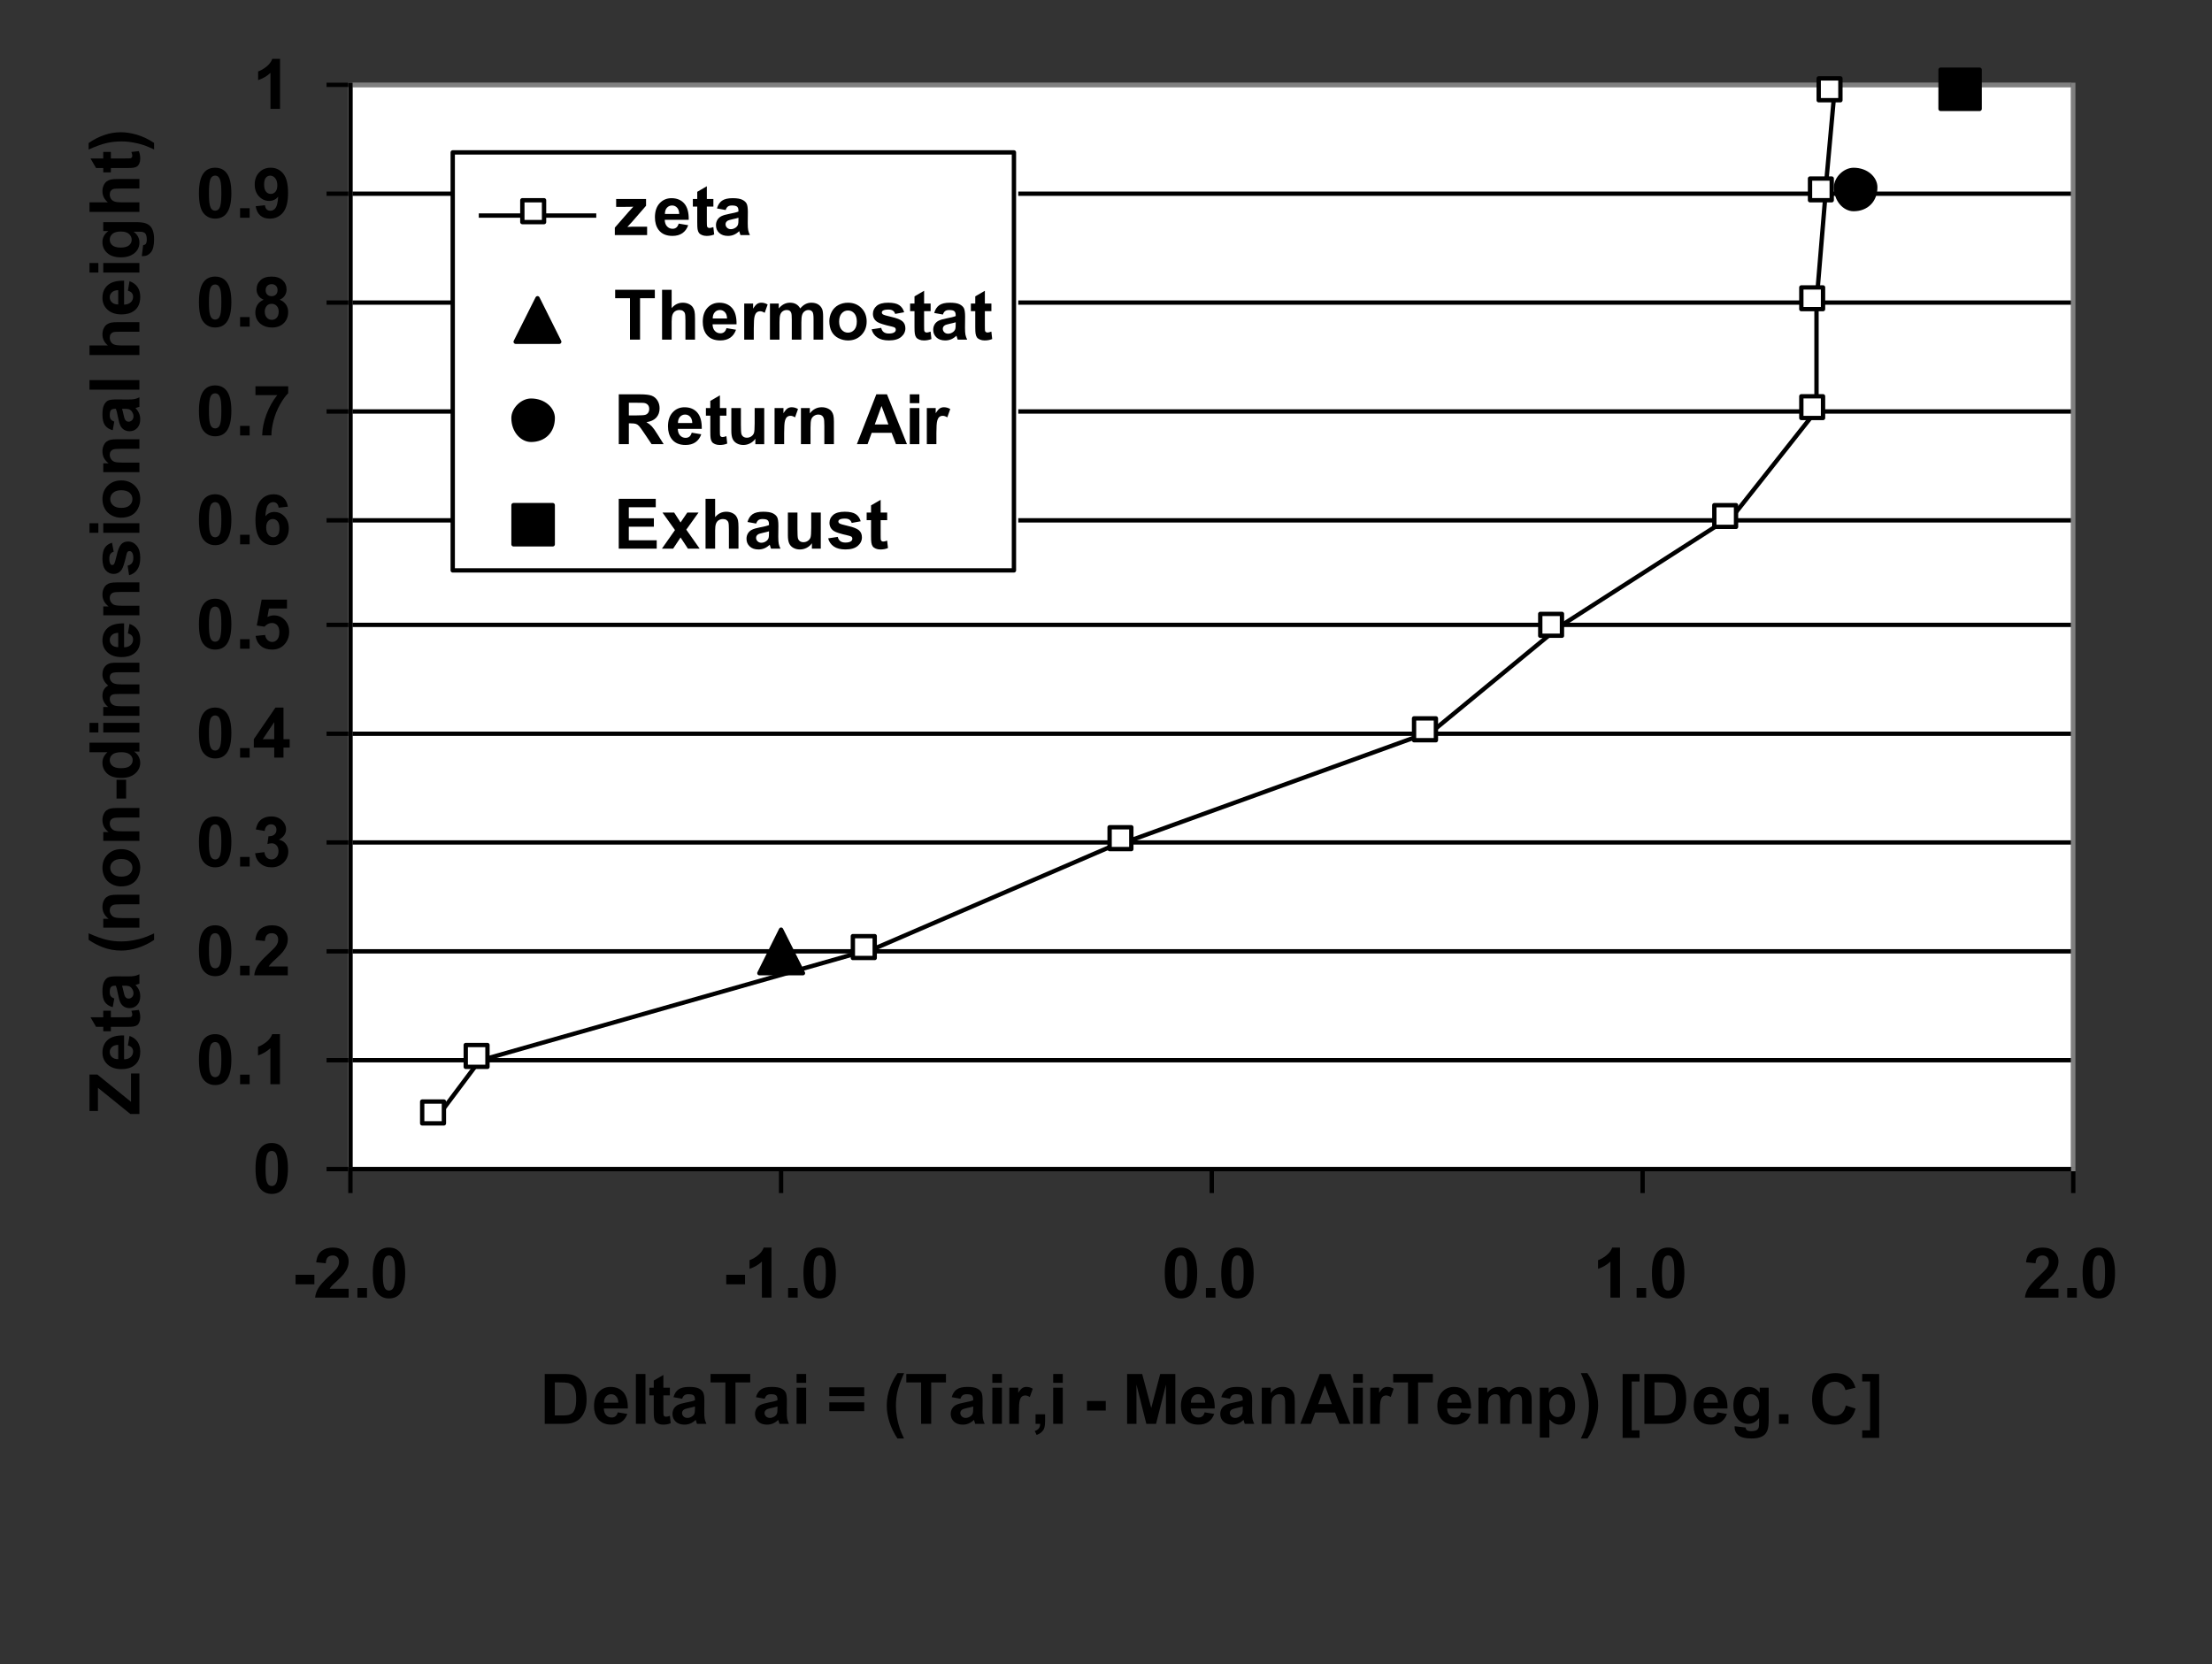 <?xml version="1.0" encoding="utf-8"?>
<!-- Generator: Adobe Illustrator 16.0.0, SVG Export Plug-In . SVG Version: 6.00 Build 0)  -->
<!DOCTYPE svg PUBLIC "-//W3C//DTD SVG 1.1//EN" "http://www.w3.org/Graphics/SVG/1.1/DTD/svg11.dtd">
<svg version="1.1" id="Layer_1" xmlns="http://www.w3.org/2000/svg" xmlns:xlink="http://www.w3.org/1999/xlink" x="0px" y="0px"
	 width="381.292px" height="286.925px" viewBox="0 0 381.292 286.925" enable-background="new 0 0 381.292 286.925"
	 xml:space="preserve">
<rect x="0" y="0" width="381.292" height="286.925" fill="#333333" stroke="none"/>
<g>
	<defs>
		<rect id="SVGID_1_" x="0.036" width="378.692" height="264.004"/>
	</defs>
	<clipPath id="SVGID_2_">
		<use xlink:href="#SVGID_1_"  overflow="visible"/>
	</clipPath>
	<g clip-path="url(#SVGID_2_)">
		<defs>
			<rect id="SVGID_3_" x="0.036" y="0.002" width="377.963" height="263.495"/>
		</defs>
		<clipPath id="SVGID_4_">
			<use xlink:href="#SVGID_3_"  overflow="visible"/>
		</clipPath>
		
			<rect x="60.029" y="14.252" clip-path="url(#SVGID_4_)" fill-rule="evenodd" clip-rule="evenodd" fill="#FFFFFF" width="296.967" height="186.929"/>
	</g>
	<g clip-path="url(#SVGID_2_)">
		<defs>
			<path id="SVGID_5_" d="M59.281,10.521h298.472v194.423H59.281V10.521z M78.039,26.273v72.063h97.483V26.273H78.039z"/>
		</defs>
		<clipPath id="SVGID_6_">
			<use xlink:href="#SVGID_5_"  overflow="visible"/>
		</clipPath>
		
			<line clip-path="url(#SVGID_6_)" fill="none" stroke="#000000" stroke-width="0.748" stroke-linecap="square" stroke-linejoin="round" stroke-miterlimit="10" x1="60.403" y1="182.785" x2="356.625" y2="182.785"/>
	</g>
	<g clip-path="url(#SVGID_2_)">
		<defs>
			<path id="SVGID_7_" d="M59.281,10.521h298.472v194.423H59.281V10.521z M78.039,26.273v72.063h97.483V26.273H78.039z"/>
		</defs>
		<clipPath id="SVGID_8_">
			<use xlink:href="#SVGID_7_"  overflow="visible"/>
		</clipPath>
		
			<line clip-path="url(#SVGID_8_)" fill="none" stroke="#000000" stroke-width="0.748" stroke-linecap="square" stroke-linejoin="round" stroke-miterlimit="10" x1="60.403" y1="164.014" x2="356.625" y2="164.014"/>
	</g>
	<g clip-path="url(#SVGID_2_)">
		<defs>
			<path id="SVGID_9_" d="M59.281,10.521h298.472v194.423H59.281V10.521z M78.039,26.273v72.063h97.483V26.273H78.039z"/>
		</defs>
		<clipPath id="SVGID_10_">
			<use xlink:href="#SVGID_9_"  overflow="visible"/>
		</clipPath>
		
			<line clip-path="url(#SVGID_10_)" fill="none" stroke="#000000" stroke-width="0.748" stroke-linecap="square" stroke-linejoin="round" stroke-miterlimit="10" x1="60.403" y1="145.243" x2="356.625" y2="145.243"/>
	</g>
	<g clip-path="url(#SVGID_2_)">
		<defs>
			<path id="SVGID_11_" d="M59.281,10.521h298.472v194.423H59.281V10.521z M78.039,26.273v72.063h97.483V26.273H78.039z"/>
		</defs>
		<clipPath id="SVGID_12_">
			<use xlink:href="#SVGID_11_"  overflow="visible"/>
		</clipPath>
		
			<line clip-path="url(#SVGID_12_)" fill="none" stroke="#000000" stroke-width="0.748" stroke-linecap="square" stroke-linejoin="round" stroke-miterlimit="10" x1="60.403" y1="126.502" x2="356.625" y2="126.502"/>
	</g>
	<g clip-path="url(#SVGID_2_)">
		<defs>
			<path id="SVGID_13_" d="M59.281,10.521h298.472v194.423H59.281V10.521z M78.039,26.273v72.063h97.483V26.273H78.039z"/>
		</defs>
		<clipPath id="SVGID_14_">
			<use xlink:href="#SVGID_13_"  overflow="visible"/>
		</clipPath>
		
			<line clip-path="url(#SVGID_14_)" fill="none" stroke="#000000" stroke-width="0.748" stroke-linecap="square" stroke-linejoin="round" stroke-miterlimit="10" x1="60.403" y1="107.732" x2="356.625" y2="107.732"/>
	</g>
	<g clip-path="url(#SVGID_2_)">
		<defs>
			<path id="SVGID_15_" d="M59.281,10.521h298.472v194.423H59.281V10.521z M78.039,26.273v72.063h97.483V26.273H78.039z"/>
		</defs>
		<clipPath id="SVGID_16_">
			<use xlink:href="#SVGID_15_"  overflow="visible"/>
		</clipPath>
		
			<line clip-path="url(#SVGID_16_)" fill="none" stroke="#000000" stroke-width="0.748" stroke-linecap="square" stroke-linejoin="round" stroke-miterlimit="10" x1="60.403" y1="89.708" x2="356.625" y2="89.708"/>
	</g>
	<g clip-path="url(#SVGID_2_)">
		<defs>
			<path id="SVGID_17_" d="M59.281,10.521h298.472v194.423H59.281V10.521z M78.039,26.273v72.063h97.483V26.273H78.039z"/>
		</defs>
		<clipPath id="SVGID_18_">
			<use xlink:href="#SVGID_17_"  overflow="visible"/>
		</clipPath>
		
			<line clip-path="url(#SVGID_18_)" fill="none" stroke="#000000" stroke-width="0.748" stroke-linecap="square" stroke-linejoin="round" stroke-miterlimit="10" x1="60.403" y1="70.938" x2="356.625" y2="70.938"/>
	</g>
	<g clip-path="url(#SVGID_2_)">
		<defs>
			<path id="SVGID_19_" d="M59.281,10.521h298.472v194.423H59.281V10.521z M78.039,26.273v72.063h97.483V26.273H78.039z"/>
		</defs>
		<clipPath id="SVGID_20_">
			<use xlink:href="#SVGID_19_"  overflow="visible"/>
		</clipPath>
		
			<line clip-path="url(#SVGID_20_)" fill="none" stroke="#000000" stroke-width="0.748" stroke-linecap="square" stroke-linejoin="round" stroke-miterlimit="10" x1="60.403" y1="52.167" x2="356.625" y2="52.167"/>
	</g>
	<g clip-path="url(#SVGID_2_)">
		<defs>
			<path id="SVGID_21_" d="M59.281,10.521h298.472v194.423H59.281V10.521z M78.039,26.273v72.063h97.483V26.273H78.039z"/>
		</defs>
		<clipPath id="SVGID_22_">
			<use xlink:href="#SVGID_21_"  overflow="visible"/>
		</clipPath>
		
			<line clip-path="url(#SVGID_22_)" fill="none" stroke="#000000" stroke-width="0.748" stroke-linecap="square" stroke-linejoin="round" stroke-miterlimit="10" x1="60.403" y1="33.396" x2="356.625" y2="33.396"/>
	</g>
	<g clip-path="url(#SVGID_2_)">
		<defs>
			<path id="SVGID_23_" d="M59.281,10.521h298.472v194.423H59.281V10.521z M78.039,26.273v72.063h97.483V26.273H78.039z"/>
		</defs>
		<clipPath id="SVGID_24_">
			<use xlink:href="#SVGID_23_"  overflow="visible"/>
		</clipPath>
		
			<line clip-path="url(#SVGID_24_)" fill="none" stroke="#000000" stroke-width="0.748" stroke-linecap="square" stroke-linejoin="round" stroke-miterlimit="10" x1="60.403" y1="14.626" x2="356.625" y2="14.626"/>
	</g>
	<g clip-path="url(#SVGID_2_)">
		<defs>
			<path id="SVGID_25_" d="M0.036,0H378v263.497H0.036V0z M78.039,26.273v72.063h97.483V26.273H78.039z"/>
		</defs>
		<clipPath id="SVGID_26_">
			<use xlink:href="#SVGID_25_"  overflow="visible"/>
		</clipPath>
		
			<line clip-path="url(#SVGID_26_)" fill="none" stroke="#808080" stroke-width="0.748" stroke-linecap="square" stroke-linejoin="round" stroke-miterlimit="10" x1="60.403" y1="14.626" x2="356.625" y2="14.626"/>
	</g>
	<g clip-path="url(#SVGID_2_)">
		<defs>
			<path id="SVGID_27_" d="M0.036,0H378v263.497H0.036V0z M78.039,26.273v72.063h97.483V26.273H78.039z"/>
		</defs>
		<clipPath id="SVGID_28_">
			<use xlink:href="#SVGID_27_"  overflow="visible"/>
		</clipPath>
		
			<line clip-path="url(#SVGID_28_)" fill="none" stroke="#808080" stroke-width="0.748" stroke-linecap="square" stroke-linejoin="round" stroke-miterlimit="10" x1="357.374" y1="14.626" x2="357.374" y2="200.808"/>
	</g>
	<g clip-path="url(#SVGID_2_)">
		<defs>
			<path id="SVGID_29_" d="M0.036,0H378v263.497H0.036V0z M78.039,26.273v72.063h97.483V26.273H78.039z"/>
		</defs>
		<clipPath id="SVGID_30_">
			<use xlink:href="#SVGID_29_"  overflow="visible"/>
		</clipPath>
		
			<line clip-path="url(#SVGID_30_)" fill="none" stroke="#808080" stroke-width="0.748" stroke-linecap="square" stroke-linejoin="round" stroke-miterlimit="10" x1="357.374" y1="201.555" x2="61.152" y2="201.555"/>
	</g>
	<g clip-path="url(#SVGID_2_)">
		<defs>
			<path id="SVGID_31_" d="M0.036,0H378v263.497H0.036V0z M78.039,26.273v72.063h97.483V26.273H78.039z"/>
		</defs>
		<clipPath id="SVGID_32_">
			<use xlink:href="#SVGID_31_"  overflow="visible"/>
		</clipPath>
		
			<line clip-path="url(#SVGID_32_)" fill="none" stroke="#808080" stroke-width="0.748" stroke-linecap="square" stroke-linejoin="round" stroke-miterlimit="10" x1="60.403" y1="201.555" x2="60.403" y2="15.383"/>
	</g>
	<g clip-path="url(#SVGID_2_)">
		<defs>
			<rect id="SVGID_33_" x="0.036" y="0.002" width="377.963" height="263.495"/>
		</defs>
		<clipPath id="SVGID_34_">
			<use xlink:href="#SVGID_33_"  overflow="visible"/>
		</clipPath>
		
			<line clip-path="url(#SVGID_34_)" fill="none" stroke="#000000" stroke-width="0.748" stroke-linecap="square" stroke-linejoin="round" stroke-miterlimit="10" x1="60.403" y1="14.626" x2="60.403" y2="200.808"/>
		
			<line clip-path="url(#SVGID_34_)" fill="none" stroke="#000000" stroke-width="0.748" stroke-linecap="square" stroke-linejoin="round" stroke-miterlimit="10" x1="56.661" y1="201.555" x2="59.655" y2="201.555"/>
		
			<line clip-path="url(#SVGID_34_)" fill="none" stroke="#000000" stroke-width="0.748" stroke-linecap="square" stroke-linejoin="round" stroke-miterlimit="10" x1="56.661" y1="182.785" x2="59.655" y2="182.785"/>
		
			<line clip-path="url(#SVGID_34_)" fill="none" stroke="#000000" stroke-width="0.748" stroke-linecap="square" stroke-linejoin="round" stroke-miterlimit="10" x1="56.661" y1="164.014" x2="59.655" y2="164.014"/>
		
			<line clip-path="url(#SVGID_34_)" fill="none" stroke="#000000" stroke-width="0.748" stroke-linecap="square" stroke-linejoin="round" stroke-miterlimit="10" x1="56.661" y1="145.243" x2="59.655" y2="145.243"/>
		
			<line clip-path="url(#SVGID_34_)" fill="none" stroke="#000000" stroke-width="0.748" stroke-linecap="square" stroke-linejoin="round" stroke-miterlimit="10" x1="56.661" y1="126.502" x2="59.655" y2="126.502"/>
		
			<line clip-path="url(#SVGID_34_)" fill="none" stroke="#000000" stroke-width="0.748" stroke-linecap="square" stroke-linejoin="round" stroke-miterlimit="10" x1="56.661" y1="107.732" x2="59.655" y2="107.732"/>
		
			<line clip-path="url(#SVGID_34_)" fill="none" stroke="#000000" stroke-width="0.748" stroke-linecap="square" stroke-linejoin="round" stroke-miterlimit="10" x1="56.661" y1="89.708" x2="59.655" y2="89.708"/>
		
			<line clip-path="url(#SVGID_34_)" fill="none" stroke="#000000" stroke-width="0.748" stroke-linecap="square" stroke-linejoin="round" stroke-miterlimit="10" x1="56.661" y1="70.938" x2="59.655" y2="70.938"/>
		
			<line clip-path="url(#SVGID_34_)" fill="none" stroke="#000000" stroke-width="0.748" stroke-linecap="square" stroke-linejoin="round" stroke-miterlimit="10" x1="56.661" y1="52.167" x2="59.655" y2="52.167"/>
		
			<line clip-path="url(#SVGID_34_)" fill="none" stroke="#000000" stroke-width="0.748" stroke-linecap="square" stroke-linejoin="round" stroke-miterlimit="10" x1="56.661" y1="33.396" x2="59.655" y2="33.396"/>
		
			<line clip-path="url(#SVGID_34_)" fill="none" stroke="#000000" stroke-width="0.748" stroke-linecap="square" stroke-linejoin="round" stroke-miterlimit="10" x1="56.661" y1="14.626" x2="59.655" y2="14.626"/>
		
			<line clip-path="url(#SVGID_34_)" fill="none" stroke="#000000" stroke-width="0.748" stroke-linecap="square" stroke-linejoin="round" stroke-miterlimit="10" x1="60.403" y1="201.555" x2="356.625" y2="201.555"/>
		
			<line clip-path="url(#SVGID_34_)" fill="none" stroke="#000000" stroke-width="0.748" stroke-linecap="square" stroke-linejoin="round" stroke-miterlimit="10" x1="60.403" y1="205.319" x2="60.403" y2="202.303"/>
		
			<line clip-path="url(#SVGID_34_)" fill="none" stroke="#000000" stroke-width="0.748" stroke-linecap="square" stroke-linejoin="round" stroke-miterlimit="10" x1="134.639" y1="205.319" x2="134.639" y2="202.303"/>
		
			<line clip-path="url(#SVGID_34_)" fill="none" stroke="#000000" stroke-width="0.748" stroke-linecap="square" stroke-linejoin="round" stroke-miterlimit="10" x1="208.88" y1="205.319" x2="208.88" y2="202.303"/>
		
			<line clip-path="url(#SVGID_34_)" fill="none" stroke="#000000" stroke-width="0.748" stroke-linecap="square" stroke-linejoin="round" stroke-miterlimit="10" x1="283.142" y1="205.319" x2="283.142" y2="202.303"/>
		
			<line clip-path="url(#SVGID_34_)" fill="none" stroke="#000000" stroke-width="0.748" stroke-linecap="square" stroke-linejoin="round" stroke-miterlimit="10" x1="357.374" y1="205.319" x2="357.374" y2="202.303"/>
	</g>
	<g clip-path="url(#SVGID_2_)">
		<defs>
			<rect id="SVGID_35_" x="55.539" y="9.768" width="306.695" height="196.673"/>
		</defs>
		<clipPath id="SVGID_36_">
			<use xlink:href="#SVGID_35_"  overflow="visible"/>
		</clipPath>
		
			<line clip-path="url(#SVGID_36_)" fill="none" stroke="#000000" stroke-width="0.748" stroke-linecap="square" stroke-linejoin="round" stroke-miterlimit="10" x1="75.395" y1="192.556" x2="82.155" y2="183.534"/>
		
			<line clip-path="url(#SVGID_36_)" fill="none" stroke="#000000" stroke-width="0.748" stroke-linecap="square" stroke-linejoin="round" stroke-miterlimit="10" x1="82.903" y1="182.785" x2="148.888" y2="164.014"/>
		
			<line clip-path="url(#SVGID_36_)" fill="none" stroke="#000000" stroke-width="0.748" stroke-linecap="square" stroke-linejoin="round" stroke-miterlimit="10" x1="149.637" y1="164.014" x2="193.134" y2="145.243"/>
		
			<line clip-path="url(#SVGID_36_)" fill="none" stroke="#000000" stroke-width="0.748" stroke-linecap="square" stroke-linejoin="round" stroke-miterlimit="10" x1="193.882" y1="145.243" x2="245.622" y2="126.502"/>
		
			<line clip-path="url(#SVGID_36_)" fill="none" stroke="#000000" stroke-width="0.748" stroke-linecap="square" stroke-linejoin="round" stroke-miterlimit="10" x1="246.39" y1="126.502" x2="267.375" y2="109.227"/>
		
			<line clip-path="url(#SVGID_36_)" fill="none" stroke="#000000" stroke-width="0.748" stroke-linecap="square" stroke-linejoin="round" stroke-miterlimit="10" x1="268.124" y1="108.479" x2="297.381" y2="89.708"/>
		
			<line clip-path="url(#SVGID_36_)" fill="none" stroke="#000000" stroke-width="0.748" stroke-linecap="square" stroke-linejoin="round" stroke-miterlimit="10" x1="298.129" y1="89.708" x2="312.37" y2="71.685"/>
		
			<line clip-path="url(#SVGID_36_)" fill="none" stroke="#000000" stroke-width="0.748" stroke-linecap="square" stroke-linejoin="round" stroke-miterlimit="10" x1="313.118" y1="70.938" x2="313.118" y2="52.915"/>
		
			<line clip-path="url(#SVGID_36_)" fill="none" stroke="#000000" stroke-width="0.748" stroke-linecap="square" stroke-linejoin="round" stroke-miterlimit="10" x1="313.118" y1="52.167" x2="314.615" y2="34.144"/>
		
			<line clip-path="url(#SVGID_36_)" fill="none" stroke="#000000" stroke-width="0.748" stroke-linecap="square" stroke-linejoin="round" stroke-miterlimit="10" x1="314.615" y1="33.396" x2="316.112" y2="16.897"/>
		
			<rect x="72.776" y="189.915" clip-path="url(#SVGID_36_)" fill-rule="evenodd" clip-rule="evenodd" fill="#FFFFFF" width="3.742" height="3.763"/>
		
			<rect x="72.776" y="189.915" clip-path="url(#SVGID_36_)" fill="none" stroke="#000000" stroke-width="0.748" stroke-linejoin="round" stroke-miterlimit="10" width="3.742" height="3.763"/>
	</g>
	<g clip-path="url(#SVGID_2_)">
		<defs>
			<rect id="SVGID_37_" x="55.539" y="9.768" width="306.695" height="196.673"/>
		</defs>
		<clipPath id="SVGID_38_">
			<use xlink:href="#SVGID_37_"  overflow="visible"/>
		</clipPath>
		
			<rect x="80.284" y="180.167" clip-path="url(#SVGID_38_)" fill-rule="evenodd" clip-rule="evenodd" fill="#FFFFFF" width="3.742" height="3.764"/>
		
			<rect x="80.284" y="180.167" clip-path="url(#SVGID_38_)" fill="none" stroke="#000000" stroke-width="0.748" stroke-linejoin="round" stroke-miterlimit="10" width="3.742" height="3.764"/>
	</g>
	<g clip-path="url(#SVGID_2_)">
		<defs>
			<rect id="SVGID_39_" x="55.539" y="9.768" width="306.695" height="196.673"/>
		</defs>
		<clipPath id="SVGID_40_">
			<use xlink:href="#SVGID_39_"  overflow="visible"/>
		</clipPath>
		
			<rect x="147.012" y="161.398" clip-path="url(#SVGID_40_)" fill-rule="evenodd" clip-rule="evenodd" fill="#FFFFFF" width="3.766" height="3.764"/>
		
			<rect x="147.012" y="161.398" clip-path="url(#SVGID_40_)" fill="none" stroke="#000000" stroke-width="0.748" stroke-linejoin="round" stroke-miterlimit="10" width="3.766" height="3.764"/>
	</g>
	<g clip-path="url(#SVGID_2_)">
		<defs>
			<rect id="SVGID_41_" x="55.539" y="9.768" width="306.695" height="196.673"/>
		</defs>
		<clipPath id="SVGID_42_">
			<use xlink:href="#SVGID_41_"  overflow="visible"/>
		</clipPath>
		
			<rect x="191.268" y="142.625" clip-path="url(#SVGID_42_)" fill-rule="evenodd" clip-rule="evenodd" fill="#FFFFFF" width="3.742" height="3.763"/>
		
			<rect x="191.268" y="142.625" clip-path="url(#SVGID_42_)" fill="none" stroke="#000000" stroke-width="0.748" stroke-linejoin="round" stroke-miterlimit="10" width="3.742" height="3.763"/>
	</g>
	<g clip-path="url(#SVGID_2_)">
		<defs>
			<rect id="SVGID_43_" x="55.539" y="9.768" width="306.695" height="196.673"/>
		</defs>
		<clipPath id="SVGID_44_">
			<use xlink:href="#SVGID_43_"  overflow="visible"/>
		</clipPath>
		
			<rect x="243.746" y="123.854" clip-path="url(#SVGID_44_)" fill-rule="evenodd" clip-rule="evenodd" fill="#FFFFFF" width="3.767" height="3.764"/>
		
			<rect x="243.746" y="123.854" clip-path="url(#SVGID_44_)" fill="none" stroke="#000000" stroke-width="0.748" stroke-linejoin="round" stroke-miterlimit="10" width="3.767" height="3.764"/>
	</g>
	<g clip-path="url(#SVGID_2_)">
		<defs>
			<rect id="SVGID_45_" x="55.539" y="9.768" width="306.695" height="196.673"/>
		</defs>
		<clipPath id="SVGID_46_">
			<use xlink:href="#SVGID_45_"  overflow="visible"/>
		</clipPath>
		
			<rect x="265.5" y="105.841" clip-path="url(#SVGID_46_)" fill-rule="evenodd" clip-rule="evenodd" fill="#FFFFFF" width="3.742" height="3.764"/>
		
			<rect x="265.5" y="105.841" clip-path="url(#SVGID_46_)" fill="none" stroke="#000000" stroke-width="0.748" stroke-linejoin="round" stroke-miterlimit="10" width="3.742" height="3.764"/>
	</g>
	<g clip-path="url(#SVGID_2_)">
		<defs>
			<rect id="SVGID_47_" x="55.539" y="9.768" width="306.695" height="196.673"/>
		</defs>
		<clipPath id="SVGID_48_">
			<use xlink:href="#SVGID_47_"  overflow="visible"/>
		</clipPath>
		
			<rect x="295.505" y="87.095" clip-path="url(#SVGID_48_)" fill-rule="evenodd" clip-rule="evenodd" fill="#FFFFFF" width="3.742" height="3.74"/>
		
			<rect x="295.505" y="87.095" clip-path="url(#SVGID_48_)" fill="none" stroke="#000000" stroke-width="0.748" stroke-linejoin="round" stroke-miterlimit="10" width="3.742" height="3.74"/>
	</g>
	<g clip-path="url(#SVGID_2_)">
		<defs>
			<rect id="SVGID_49_" x="55.539" y="9.768" width="306.695" height="196.673"/>
		</defs>
		<clipPath id="SVGID_50_">
			<use xlink:href="#SVGID_49_"  overflow="visible"/>
		</clipPath>
		
			<rect x="310.503" y="68.324" clip-path="url(#SVGID_50_)" fill-rule="evenodd" clip-rule="evenodd" fill="#FFFFFF" width="3.742" height="3.739"/>
		
			<rect x="310.503" y="68.324" clip-path="url(#SVGID_50_)" fill="none" stroke="#000000" stroke-width="0.748" stroke-linejoin="round" stroke-miterlimit="10" width="3.742" height="3.739"/>
	</g>
	<g clip-path="url(#SVGID_2_)">
		<defs>
			<rect id="SVGID_51_" x="55.539" y="9.768" width="306.695" height="196.673"/>
		</defs>
		<clipPath id="SVGID_52_">
			<use xlink:href="#SVGID_51_"  overflow="visible"/>
		</clipPath>
		
			<rect x="310.503" y="49.554" clip-path="url(#SVGID_52_)" fill-rule="evenodd" clip-rule="evenodd" fill="#FFFFFF" width="3.742" height="3.739"/>
		
			<rect x="310.503" y="49.554" clip-path="url(#SVGID_52_)" fill="none" stroke="#000000" stroke-width="0.748" stroke-linejoin="round" stroke-miterlimit="10" width="3.742" height="3.739"/>
	</g>
	<g clip-path="url(#SVGID_2_)">
		<defs>
			<rect id="SVGID_53_" x="55.539" y="9.768" width="306.695" height="196.673"/>
		</defs>
		<clipPath id="SVGID_54_">
			<use xlink:href="#SVGID_53_"  overflow="visible"/>
		</clipPath>
		
			<rect x="312" y="30.783" clip-path="url(#SVGID_54_)" fill-rule="evenodd" clip-rule="evenodd" fill="#FFFFFF" width="3.742" height="3.739"/>
		
			<rect x="312" y="30.783" clip-path="url(#SVGID_54_)" fill="none" stroke="#000000" stroke-width="0.748" stroke-linejoin="round" stroke-miterlimit="10" width="3.742" height="3.739"/>
	</g>
	<g clip-path="url(#SVGID_2_)">
		<defs>
			<rect id="SVGID_55_" x="55.539" y="9.768" width="306.695" height="196.673"/>
		</defs>
		<clipPath id="SVGID_56_">
			<use xlink:href="#SVGID_55_"  overflow="visible"/>
		</clipPath>
		
			<rect x="313.498" y="13.513" clip-path="url(#SVGID_56_)" fill-rule="evenodd" clip-rule="evenodd" fill="#FFFFFF" width="3.741" height="3.764"/>
		
			<rect x="313.498" y="13.513" clip-path="url(#SVGID_56_)" fill="none" stroke="#000000" stroke-width="0.748" stroke-linejoin="round" stroke-miterlimit="10" width="3.741" height="3.764"/>
	</g>
	<g clip-path="url(#SVGID_2_)">
		<defs>
			<rect id="SVGID_57_" x="55.539" y="9.768" width="306.695" height="196.673"/>
		</defs>
		<clipPath id="SVGID_58_">
			<use xlink:href="#SVGID_57_"  overflow="visible"/>
		</clipPath>
		<polygon clip-path="url(#SVGID_58_)" fill-rule="evenodd" clip-rule="evenodd" points="134.639,160.277 138.411,167.78 
			130.897,167.78 		"/>
		
			<polygon clip-path="url(#SVGID_58_)" fill="none" stroke="#000000" stroke-width="0.748" stroke-linejoin="round" stroke-miterlimit="10" points="
			134.639,160.277 138.411,167.78 130.897,167.78 		"/>
	</g>
	<g clip-path="url(#SVGID_2_)">
		<defs>
			<rect id="SVGID_59_" x="55.539" y="9.768" width="306.695" height="196.673"/>
		</defs>
		<clipPath id="SVGID_60_">
			<use xlink:href="#SVGID_59_"  overflow="visible"/>
		</clipPath>
		<path clip-path="url(#SVGID_60_)" fill-rule="evenodd" clip-rule="evenodd" d="M316.491,32.281c0,2.242,1.517,3.766,3.014,3.766
			c2.245,0,3.742-1.524,3.742-3.766c0-1.495-1.497-2.989-3.742-2.989C318.007,29.292,316.491,30.786,316.491,32.281z"/>
		
			<path clip-path="url(#SVGID_60_)" fill="none" stroke="#000000" stroke-width="0.748" stroke-linejoin="round" stroke-miterlimit="10" d="
			M316.491,32.281c0,2.242,1.517,3.766,3.014,3.766c2.245,0,3.742-1.524,3.742-3.766c0-1.495-1.497-2.989-3.742-2.989
			C318.007,29.292,316.491,30.786,316.491,32.281z"/>
	</g>
	<g clip-path="url(#SVGID_2_)">
		<defs>
			<rect id="SVGID_61_" x="55.539" y="9.768" width="306.695" height="196.673"/>
		</defs>
		<clipPath id="SVGID_62_">
			<use xlink:href="#SVGID_61_"  overflow="visible"/>
		</clipPath>
		
			<rect x="334.502" y="12.016" clip-path="url(#SVGID_62_)" fill-rule="evenodd" clip-rule="evenodd" width="6.735" height="6.755"/>
		
			<rect x="334.502" y="12.016" clip-path="url(#SVGID_62_)" fill="none" stroke="#000000" stroke-width="0.748" stroke-linejoin="round" stroke-miterlimit="10" width="6.735" height="6.755"/>
	</g>
	<g clip-path="url(#SVGID_2_)">
		<path d="M46.84,197.065c0.833,0,1.485,0.297,1.955,0.891c0.56,0.704,0.839,1.87,0.839,3.499c0,1.626-0.282,2.794-0.845,3.505
			c-0.466,0.586-1.115,0.879-1.949,0.879c-0.838,0-1.513-0.321-2.025-0.964c-0.513-0.643-0.769-1.788-0.769-3.438
			c0-1.618,0.282-2.782,0.845-3.493C45.356,197.358,46.006,197.065,46.84,197.065z M46.84,198.431c-0.2,0-0.378,0.063-0.534,0.19
			c-0.157,0.127-0.278,0.354-0.364,0.683c-0.113,0.426-0.17,1.143-0.17,2.151c0,1.008,0.051,1.701,0.153,2.078
			c0.102,0.377,0.23,0.628,0.385,0.753c0.154,0.125,0.332,0.188,0.531,0.188c0.199,0,0.377-0.063,0.534-0.19
			c0.156-0.127,0.278-0.354,0.364-0.683c0.113-0.422,0.17-1.137,0.17-2.146c0-1.008-0.051-1.701-0.153-2.078
			s-0.23-0.629-0.384-0.756C47.216,198.494,47.039,198.431,46.84,198.431z"/>
	</g>
	<g clip-path="url(#SVGID_2_)">
		<path d="M37.086,178.295c0.833,0,1.485,0.297,1.955,0.891c0.56,0.704,0.839,1.87,0.839,3.499c0,1.626-0.282,2.794-0.845,3.505
			c-0.466,0.586-1.115,0.879-1.949,0.879c-0.838,0-1.513-0.321-2.025-0.964c-0.513-0.643-0.769-1.788-0.769-3.438
			c0-1.618,0.282-2.782,0.845-3.493C35.603,178.588,36.252,178.295,37.086,178.295z M37.086,179.661c-0.2,0-0.378,0.063-0.534,0.19
			c-0.157,0.127-0.278,0.354-0.364,0.683c-0.113,0.426-0.17,1.143-0.17,2.151c0,1.008,0.051,1.701,0.153,2.078
			c0.102,0.377,0.23,0.628,0.385,0.753c0.154,0.125,0.332,0.188,0.531,0.188c0.199,0,0.377-0.063,0.534-0.19
			c0.156-0.127,0.278-0.354,0.364-0.683c0.113-0.422,0.17-1.137,0.17-2.146c0-1.008-0.051-1.701-0.153-2.078
			s-0.23-0.629-0.384-0.756C37.463,179.725,37.286,179.661,37.086,179.661z"/>
		<path d="M41.384,186.923v-1.647h1.65v1.647H41.384z"/>
		<path d="M48.256,186.923h-1.649v-6.207c-0.603,0.563-1.313,0.979-2.131,1.249v-1.495c0.43-0.141,0.898-0.407,1.403-0.8
			c0.505-0.393,0.851-0.851,1.039-1.375h1.338V186.923z"/>
	</g>
	<g clip-path="url(#SVGID_2_)">
		<path d="M37.086,159.526c0.833,0,1.485,0.297,1.955,0.891c0.56,0.704,0.839,1.87,0.839,3.499c0,1.626-0.282,2.794-0.845,3.505
			c-0.466,0.586-1.115,0.879-1.949,0.879c-0.838,0-1.513-0.321-2.025-0.964c-0.513-0.643-0.769-1.788-0.769-3.438
			c0-1.618,0.282-2.782,0.845-3.493C35.603,159.819,36.252,159.526,37.086,159.526z M37.086,160.892c-0.2,0-0.378,0.063-0.534,0.19
			c-0.157,0.127-0.278,0.354-0.364,0.683c-0.113,0.426-0.17,1.143-0.17,2.151c0,1.008,0.051,1.701,0.153,2.078
			c0.102,0.377,0.23,0.628,0.385,0.753c0.154,0.125,0.332,0.188,0.531,0.188c0.199,0,0.377-0.063,0.534-0.19
			c0.156-0.127,0.278-0.354,0.364-0.683c0.113-0.422,0.17-1.137,0.17-2.146c0-1.008-0.051-1.701-0.153-2.078
			s-0.23-0.629-0.384-0.756C37.463,160.955,37.286,160.892,37.086,160.892z"/>
		<path d="M41.384,168.153v-1.647h1.65v1.647H41.384z"/>
		<path d="M49.606,166.624v1.53h-5.782c0.063-0.578,0.25-1.126,0.563-1.644s0.932-1.205,1.855-2.06
			c0.744-0.692,1.2-1.161,1.368-1.407c0.227-0.34,0.34-0.676,0.34-1.008c0-0.367-0.099-0.649-0.296-0.847
			c-0.198-0.197-0.471-0.296-0.819-0.296c-0.345,0-0.619,0.104-0.822,0.311c-0.203,0.207-0.321,0.551-0.352,1.031l-1.644-0.164
			c0.098-0.906,0.405-1.557,0.921-1.952s1.163-0.592,1.938-0.592c0.849,0,1.516,0.229,2.001,0.686s0.728,1.026,0.728,1.706
			c0,0.387-0.069,0.755-0.208,1.105c-0.139,0.35-0.359,0.716-0.66,1.099c-0.2,0.254-0.56,0.619-1.08,1.096
			c-0.521,0.477-0.851,0.793-0.989,0.95c-0.139,0.156-0.251,0.309-0.337,0.457H49.606z"/>
	</g>
	<g clip-path="url(#SVGID_2_)">
		<path d="M37.086,140.761c0.833,0,1.485,0.297,1.955,0.891c0.56,0.704,0.839,1.87,0.839,3.499c0,1.626-0.282,2.794-0.845,3.505
			c-0.466,0.586-1.115,0.879-1.949,0.879c-0.838,0-1.513-0.321-2.025-0.964c-0.513-0.643-0.769-1.788-0.769-3.438
			c0-1.618,0.282-2.782,0.845-3.493C35.603,141.054,36.252,140.761,37.086,140.761z M37.086,142.127c-0.2,0-0.378,0.063-0.534,0.19
			c-0.157,0.127-0.278,0.354-0.364,0.683c-0.113,0.426-0.17,1.143-0.17,2.151c0,1.008,0.051,1.701,0.153,2.078
			c0.102,0.377,0.23,0.628,0.385,0.753c0.154,0.125,0.332,0.188,0.531,0.188c0.199,0,0.377-0.063,0.534-0.19
			c0.156-0.127,0.278-0.354,0.364-0.683c0.113-0.422,0.17-1.137,0.17-2.146c0-1.008-0.051-1.701-0.153-2.078
			s-0.23-0.629-0.384-0.756C37.463,142.19,37.286,142.127,37.086,142.127z"/>
		<path d="M41.384,149.389v-1.647h1.65v1.647H41.384z"/>
		<path d="M43.977,147.109l1.597-0.194c0.051,0.407,0.188,0.717,0.411,0.932c0.223,0.215,0.493,0.322,0.81,0.322
			c0.341,0,0.627-0.129,0.86-0.387c0.232-0.258,0.349-0.605,0.349-1.043c0-0.414-0.111-0.742-0.334-0.984s-0.495-0.363-0.816-0.363
			c-0.211,0-0.464,0.041-0.757,0.123l0.182-1.342c0.446,0.012,0.787-0.085,1.021-0.29c0.235-0.206,0.353-0.478,0.353-0.818
			c0-0.289-0.086-0.52-0.258-0.691c-0.172-0.172-0.401-0.258-0.687-0.258c-0.282,0-0.522,0.098-0.722,0.293
			c-0.199,0.195-0.321,0.48-0.364,0.855l-1.521-0.258c0.106-0.52,0.265-0.935,0.479-1.246s0.511-0.555,0.892-0.732
			c0.382-0.178,0.809-0.267,1.283-0.267c0.81,0,1.46,0.258,1.949,0.773c0.403,0.422,0.604,0.899,0.604,1.43
			c0,0.754-0.413,1.356-1.239,1.805c0.493,0.105,0.888,0.342,1.183,0.709c0.295,0.367,0.443,0.811,0.443,1.33
			c0,0.754-0.276,1.397-0.828,1.929c-0.552,0.531-1.238,0.797-2.061,0.797c-0.779,0-1.424-0.224-1.937-0.671
			C44.356,148.417,44.059,147.832,43.977,147.109z"/>
	</g>
	<g clip-path="url(#SVGID_2_)">
		<path d="M37.086,121.991c0.833,0,1.485,0.297,1.955,0.891c0.56,0.704,0.839,1.87,0.839,3.499c0,1.626-0.282,2.794-0.845,3.505
			c-0.466,0.586-1.115,0.879-1.949,0.879c-0.838,0-1.513-0.321-2.025-0.964c-0.513-0.643-0.769-1.788-0.769-3.438
			c0-1.618,0.282-2.782,0.845-3.493C35.603,122.284,36.252,121.991,37.086,121.991z M37.086,123.356c-0.2,0-0.378,0.063-0.534,0.19
			c-0.157,0.127-0.278,0.354-0.364,0.683c-0.113,0.426-0.17,1.143-0.17,2.151c0,1.008,0.051,1.701,0.153,2.078
			c0.102,0.377,0.23,0.628,0.385,0.753c0.154,0.125,0.332,0.188,0.531,0.188c0.199,0,0.377-0.063,0.534-0.19
			c0.156-0.127,0.278-0.354,0.364-0.683c0.113-0.422,0.17-1.137,0.17-2.146c0-1.008-0.051-1.701-0.153-2.078
			s-0.23-0.629-0.384-0.756C37.463,123.42,37.286,123.356,37.086,123.356z"/>
		<path d="M41.384,130.618v-1.647h1.65v1.647H41.384z"/>
		<path d="M47.27,130.618v-1.729h-3.522v-1.442l3.733-5.457h1.385v5.451h1.068v1.448h-1.068v1.729H47.27z M47.27,127.441v-2.937
			l-1.978,2.937H47.27z"/>
	</g>
	<g clip-path="url(#SVGID_2_)">
		<path d="M37.086,103.22c0.833,0,1.485,0.297,1.955,0.891c0.56,0.704,0.839,1.87,0.839,3.499c0,1.626-0.282,2.794-0.845,3.505
			c-0.466,0.586-1.115,0.879-1.949,0.879c-0.838,0-1.513-0.321-2.025-0.964c-0.513-0.643-0.769-1.788-0.769-3.438
			c0-1.618,0.282-2.782,0.845-3.493C35.603,103.513,36.252,103.22,37.086,103.22z M37.086,104.586c-0.2,0-0.378,0.063-0.534,0.19
			c-0.157,0.127-0.278,0.354-0.364,0.683c-0.113,0.426-0.17,1.143-0.17,2.151c0,1.008,0.051,1.701,0.153,2.078
			c0.102,0.377,0.23,0.628,0.385,0.753c0.154,0.125,0.332,0.188,0.531,0.188c0.199,0,0.377-0.063,0.534-0.19
			c0.156-0.127,0.278-0.354,0.364-0.683c0.113-0.422,0.17-1.137,0.17-2.146c0-1.008-0.051-1.701-0.153-2.078
			s-0.23-0.629-0.384-0.756C37.463,104.649,37.286,104.586,37.086,104.586z"/>
		<path d="M41.384,111.848v-1.647h1.65v1.647H41.384z"/>
		<path d="M44.059,109.638l1.644-0.17c0.047,0.371,0.186,0.665,0.417,0.882s0.497,0.325,0.798,0.325c0.344,0,0.636-0.14,0.875-0.419
			s0.358-0.7,0.358-1.263c0-0.527-0.119-0.923-0.355-1.187c-0.237-0.264-0.545-0.396-0.924-0.396c-0.474,0-0.898,0.209-1.274,0.627
			l-1.338-0.193l0.845-4.472h4.362v1.542h-3.111l-0.258,1.459c0.368-0.184,0.743-0.276,1.127-0.276c0.732,0,1.352,0.266,1.861,0.797
			s0.763,1.221,0.763,2.069c0,0.708-0.206,1.338-0.616,1.893c-0.56,0.758-1.336,1.137-2.331,1.137c-0.794,0-1.442-0.213-1.943-0.639
			S44.157,110.357,44.059,109.638z"/>
	</g>
	<g clip-path="url(#SVGID_2_)">
		<path d="M37.086,85.216c0.833,0,1.485,0.297,1.955,0.891c0.56,0.704,0.839,1.87,0.839,3.499c0,1.626-0.282,2.794-0.845,3.505
			c-0.466,0.586-1.115,0.879-1.949,0.879c-0.838,0-1.513-0.321-2.025-0.964c-0.513-0.643-0.769-1.788-0.769-3.438
			c0-1.618,0.282-2.782,0.845-3.493C35.603,85.509,36.252,85.216,37.086,85.216z M37.086,86.582c-0.2,0-0.378,0.063-0.534,0.19
			c-0.157,0.127-0.278,0.354-0.364,0.683c-0.113,0.426-0.17,1.143-0.17,2.151c0,1.008,0.051,1.701,0.153,2.078
			c0.102,0.377,0.23,0.628,0.385,0.753c0.154,0.125,0.332,0.188,0.531,0.188c0.199,0,0.377-0.063,0.534-0.19
			c0.156-0.127,0.278-0.354,0.364-0.683c0.113-0.422,0.17-1.137,0.17-2.146c0-1.008-0.051-1.701-0.153-2.078
			s-0.23-0.629-0.384-0.756C37.463,86.646,37.286,86.582,37.086,86.582z"/>
		<path d="M41.384,93.844v-1.647h1.65v1.647H41.384z"/>
		<path d="M49.624,87.355l-1.597,0.176c-0.039-0.328-0.141-0.57-0.305-0.727s-0.378-0.234-0.64-0.234
			c-0.349,0-0.643,0.156-0.884,0.469s-0.392,0.963-0.455,1.952c0.411-0.484,0.922-0.727,1.532-0.727c0.689,0,1.279,0.262,1.77,0.785
			s0.737,1.2,0.737,2.028c0,0.879-0.258,1.584-0.775,2.116c-0.517,0.531-1.18,0.797-1.99,0.797c-0.869,0-1.583-0.337-2.143-1.011
			c-0.56-0.674-0.839-1.779-0.839-3.314c0-1.574,0.292-2.709,0.875-3.405c0.583-0.695,1.34-1.043,2.272-1.043
			c0.653,0,1.194,0.183,1.623,0.548S49.507,86.66,49.624,87.355z M45.885,90.948c0,0.536,0.123,0.949,0.37,1.24
			s0.528,0.437,0.846,0.437c0.305,0,0.56-0.119,0.763-0.357c0.203-0.238,0.305-0.629,0.305-1.172c0-0.559-0.11-0.968-0.329-1.228
			c-0.219-0.26-0.493-0.39-0.822-0.39c-0.317,0-0.585,0.124-0.804,0.373C45.994,90.098,45.885,90.464,45.885,90.948z"/>
	</g>
	<g clip-path="url(#SVGID_2_)">
		<path d="M37.086,66.446c0.833,0,1.485,0.297,1.955,0.891c0.56,0.704,0.839,1.87,0.839,3.499c0,1.626-0.282,2.794-0.845,3.505
			c-0.466,0.586-1.115,0.879-1.949,0.879c-0.838,0-1.513-0.321-2.025-0.964c-0.513-0.643-0.769-1.788-0.769-3.438
			c0-1.618,0.282-2.782,0.845-3.493C35.603,66.739,36.252,66.446,37.086,66.446z M37.086,67.812c-0.2,0-0.378,0.063-0.534,0.19
			c-0.157,0.127-0.278,0.354-0.364,0.683c-0.113,0.426-0.17,1.143-0.17,2.151c0,1.008,0.051,1.701,0.153,2.078
			c0.102,0.377,0.23,0.628,0.385,0.753c0.154,0.125,0.332,0.188,0.531,0.188c0.199,0,0.377-0.063,0.534-0.19
			c0.156-0.127,0.278-0.354,0.364-0.683c0.113-0.422,0.17-1.137,0.17-2.146c0-1.008-0.051-1.701-0.153-2.078
			s-0.23-0.629-0.384-0.756C37.463,67.875,37.286,67.812,37.086,67.812z"/>
		<path d="M41.384,75.073v-1.647h1.65v1.647H41.384z"/>
		<path d="M44.036,68.128v-1.53h5.641v1.196c-0.465,0.457-0.939,1.113-1.42,1.969c-0.481,0.855-0.848,1.765-1.101,2.728
			c-0.252,0.963-0.377,1.824-0.373,2.582h-1.591c0.027-1.188,0.273-2.399,0.737-3.634s1.083-2.339,1.858-3.312H44.036z"/>
	</g>
	<g clip-path="url(#SVGID_2_)">
		<path d="M37.086,47.685c0.833,0,1.485,0.297,1.955,0.891c0.56,0.704,0.839,1.87,0.839,3.499c0,1.626-0.282,2.794-0.845,3.505
			c-0.466,0.586-1.115,0.879-1.949,0.879c-0.838,0-1.513-0.321-2.025-0.964c-0.513-0.643-0.769-1.788-0.769-3.438
			c0-1.618,0.282-2.782,0.845-3.493C35.603,47.978,36.252,47.685,37.086,47.685z M37.086,49.051c-0.2,0-0.378,0.063-0.534,0.19
			c-0.157,0.127-0.278,0.354-0.364,0.683c-0.113,0.426-0.17,1.143-0.17,2.151c0,1.008,0.051,1.701,0.153,2.078
			c0.102,0.377,0.23,0.628,0.385,0.753c0.154,0.125,0.332,0.188,0.531,0.188c0.199,0,0.377-0.063,0.534-0.19
			c0.156-0.127,0.278-0.354,0.364-0.683c0.113-0.422,0.17-1.137,0.17-2.146c0-1.008-0.051-1.701-0.153-2.078
			s-0.23-0.629-0.384-0.756C37.463,49.114,37.286,49.051,37.086,49.051z"/>
		<path d="M41.384,56.313v-1.647h1.65v1.647H41.384z"/>
		<path d="M45.45,51.676c-0.426-0.18-0.736-0.427-0.93-0.741s-0.291-0.66-0.291-1.035c0-0.641,0.224-1.17,0.672-1.588
			s1.085-0.627,1.911-0.627c0.818,0,1.453,0.209,1.905,0.627c0.452,0.418,0.678,0.948,0.678,1.588c0,0.398-0.104,0.753-0.311,1.064
			s-0.499,0.548-0.875,0.712c0.478,0.191,0.84,0.471,1.089,0.838s0.373,0.791,0.373,1.271c0,0.793-0.253,1.438-0.76,1.935
			c-0.507,0.496-1.181,0.744-2.022,0.744c-0.783,0-1.435-0.205-1.955-0.615c-0.614-0.484-0.921-1.149-0.921-1.993
			c0-0.465,0.115-0.892,0.346-1.28S44.953,51.887,45.45,51.676z M45.638,53.698c0,0.454,0.116,0.807,0.349,1.061
			s0.523,0.381,0.872,0.381c0.34,0,0.622-0.122,0.845-0.366s0.334-0.597,0.334-1.058c0-0.402-0.113-0.726-0.34-0.97
			s-0.515-0.366-0.863-0.366c-0.403,0-0.704,0.139-0.901,0.416S45.638,53.374,45.638,53.698z M45.791,50.018
			c0,0.328,0.093,0.584,0.279,0.768c0.186,0.184,0.433,0.275,0.743,0.275c0.313,0,0.563-0.093,0.751-0.278
			c0.188-0.186,0.282-0.443,0.282-0.771c0-0.309-0.093-0.556-0.279-0.741c-0.186-0.186-0.431-0.279-0.736-0.279
			c-0.317,0-0.57,0.094-0.757,0.282C45.885,49.461,45.791,49.709,45.791,50.018z"/>
	</g>
	<g clip-path="url(#SVGID_2_)">
		<path d="M37.086,28.915c0.833,0,1.485,0.297,1.955,0.891c0.56,0.704,0.839,1.87,0.839,3.499c0,1.626-0.282,2.794-0.845,3.505
			c-0.466,0.586-1.115,0.879-1.949,0.879c-0.838,0-1.513-0.321-2.025-0.964c-0.513-0.643-0.769-1.788-0.769-3.438
			c0-1.618,0.282-2.782,0.845-3.493C35.603,29.208,36.252,28.915,37.086,28.915z M37.086,30.28c-0.2,0-0.378,0.063-0.534,0.19
			c-0.157,0.127-0.278,0.354-0.364,0.683c-0.113,0.426-0.17,1.143-0.17,2.151c0,1.008,0.051,1.701,0.153,2.078
			c0.102,0.377,0.23,0.628,0.385,0.753c0.154,0.125,0.332,0.188,0.531,0.188c0.199,0,0.377-0.063,0.534-0.19
			c0.156-0.127,0.278-0.354,0.364-0.683c0.113-0.422,0.17-1.137,0.17-2.146c0-1.008-0.051-1.701-0.153-2.078
			s-0.23-0.629-0.384-0.756C37.463,30.344,37.286,30.28,37.086,30.28z"/>
		<path d="M41.384,37.542v-1.647h1.65v1.647H41.384z"/>
		<path d="M44.071,35.555l1.597-0.176c0.039,0.324,0.141,0.564,0.305,0.721c0.165,0.156,0.382,0.234,0.652,0.234
			c0.34,0,0.63-0.156,0.869-0.469s0.391-0.961,0.458-1.946c-0.415,0.48-0.934,0.721-1.556,0.721c-0.677,0-1.261-0.261-1.752-0.782
			c-0.491-0.522-0.737-1.201-0.737-2.037c0-0.871,0.259-1.573,0.778-2.107c0.519-0.533,1.179-0.8,1.981-0.8
			c0.873,0,1.589,0.337,2.148,1.011c0.56,0.674,0.839,1.783,0.839,3.326c0,1.571-0.292,2.704-0.875,3.399
			c-0.583,0.696-1.342,1.043-2.278,1.043c-0.673,0-1.217-0.179-1.632-0.536S44.188,36.266,44.071,35.555z M47.804,31.957
			c0-0.532-0.122-0.944-0.367-1.237s-0.527-0.439-0.848-0.439c-0.306,0-0.559,0.12-0.76,0.36c-0.202,0.24-0.302,0.634-0.302,1.181
			c0,0.555,0.109,0.962,0.329,1.222c0.219,0.26,0.493,0.39,0.822,0.39c0.317,0,0.584-0.125,0.801-0.375S47.804,32.441,47.804,31.957
			z"/>
	</g>
	<g clip-path="url(#SVGID_2_)">
		<path d="M48.272,18.771h-1.649v-6.207c-0.603,0.563-1.313,0.979-2.131,1.249v-1.495c0.43-0.141,0.898-0.407,1.403-0.8
			c0.505-0.393,0.851-0.851,1.039-1.375h1.338V18.771z"/>
	</g>
	<g clip-path="url(#SVGID_2_)">
		<path d="M50.951,221.422v-1.647h3.24v1.647H50.951z"/>
		<path d="M60.097,222.184v1.53h-5.782c0.063-0.578,0.25-1.126,0.563-1.644s0.932-1.205,1.855-2.06
			c0.744-0.692,1.2-1.161,1.368-1.407c0.227-0.34,0.34-0.676,0.34-1.008c0-0.367-0.099-0.649-0.296-0.847
			c-0.198-0.197-0.471-0.296-0.819-0.296c-0.345,0-0.619,0.104-0.822,0.311c-0.203,0.207-0.321,0.551-0.352,1.031l-1.644-0.164
			c0.098-0.906,0.405-1.557,0.921-1.952s1.163-0.592,1.938-0.592c0.849,0,1.516,0.229,2.001,0.686s0.728,1.026,0.728,1.706
			c0,0.387-0.069,0.755-0.208,1.105c-0.139,0.35-0.359,0.716-0.66,1.099c-0.2,0.254-0.56,0.619-1.08,1.096
			c-0.521,0.477-0.851,0.793-0.989,0.95c-0.139,0.156-0.251,0.309-0.337,0.457H60.097z"/>
		<path d="M61.612,223.714v-1.647h1.65v1.647H61.612z"/>
		<path d="M67.052,215.086c0.833,0,1.485,0.297,1.955,0.891c0.56,0.704,0.839,1.87,0.839,3.499c0,1.626-0.282,2.794-0.845,3.505
			c-0.466,0.586-1.115,0.879-1.949,0.879c-0.838,0-1.513-0.321-2.025-0.964c-0.513-0.643-0.769-1.788-0.769-3.438
			c0-1.618,0.282-2.782,0.845-3.493C65.569,215.379,66.218,215.086,67.052,215.086z M67.052,216.452c-0.2,0-0.378,0.063-0.534,0.19
			c-0.157,0.127-0.278,0.354-0.364,0.683c-0.113,0.426-0.17,1.143-0.17,2.151c0,1.008,0.051,1.701,0.153,2.078
			c0.102,0.377,0.23,0.628,0.385,0.753c0.154,0.125,0.332,0.188,0.531,0.188c0.199,0,0.377-0.063,0.534-0.19
			c0.156-0.127,0.278-0.354,0.364-0.683c0.113-0.422,0.17-1.137,0.17-2.146c0-1.008-0.051-1.701-0.153-2.078
			s-0.23-0.629-0.384-0.756C67.429,216.516,67.251,216.452,67.052,216.452z"/>
	</g>
	<g clip-path="url(#SVGID_2_)">
		<path d="M125.186,221.422v-1.647h3.24v1.647H125.186z"/>
		<path d="M132.981,223.714h-1.649v-6.207c-0.603,0.563-1.313,0.979-2.131,1.249v-1.495c0.43-0.141,0.898-0.407,1.403-0.8
			c0.505-0.393,0.851-0.851,1.039-1.375h1.338V223.714z"/>
		<path d="M135.847,223.714v-1.647h1.65v1.647H135.847z"/>
		<path d="M141.287,215.086c0.833,0,1.485,0.297,1.955,0.891c0.56,0.704,0.839,1.87,0.839,3.499c0,1.626-0.282,2.794-0.845,3.505
			c-0.466,0.586-1.115,0.879-1.949,0.879c-0.838,0-1.513-0.321-2.025-0.964c-0.513-0.643-0.769-1.788-0.769-3.438
			c0-1.618,0.282-2.782,0.845-3.493C139.804,215.379,140.453,215.086,141.287,215.086z M141.287,216.452
			c-0.2,0-0.378,0.063-0.534,0.19c-0.157,0.127-0.278,0.354-0.364,0.683c-0.113,0.426-0.17,1.143-0.17,2.151
			c0,1.008,0.051,1.701,0.153,2.078c0.102,0.377,0.23,0.628,0.385,0.753c0.154,0.125,0.332,0.188,0.531,0.188
			c0.199,0,0.377-0.063,0.534-0.19c0.156-0.127,0.278-0.354,0.364-0.683c0.113-0.422,0.17-1.137,0.17-2.146
			c0-1.008-0.051-1.701-0.153-2.078s-0.23-0.629-0.384-0.756C141.664,216.516,141.486,216.452,141.287,216.452z"/>
	</g>
	<g clip-path="url(#SVGID_2_)">
		<path d="M203.568,215.086c0.833,0,1.485,0.297,1.955,0.891c0.56,0.704,0.839,1.87,0.839,3.499c0,1.626-0.282,2.794-0.845,3.505
			c-0.466,0.586-1.115,0.879-1.949,0.879c-0.838,0-1.513-0.321-2.025-0.964c-0.513-0.643-0.769-1.788-0.769-3.438
			c0-1.618,0.282-2.782,0.845-3.493C202.084,215.379,202.734,215.086,203.568,215.086z M203.568,216.452
			c-0.2,0-0.378,0.063-0.534,0.19c-0.157,0.127-0.278,0.354-0.364,0.683c-0.113,0.426-0.17,1.143-0.17,2.151
			c0,1.008,0.051,1.701,0.153,2.078c0.102,0.377,0.23,0.628,0.385,0.753c0.154,0.125,0.332,0.188,0.531,0.188
			c0.199,0,0.377-0.063,0.534-0.19c0.156-0.127,0.278-0.354,0.364-0.683c0.113-0.422,0.17-1.137,0.17-2.146
			c0-1.008-0.051-1.701-0.153-2.078s-0.23-0.629-0.384-0.756C203.944,216.516,203.767,216.452,203.568,216.452z"/>
		<path d="M207.866,223.714v-1.647h1.65v1.647H207.866z"/>
		<path d="M213.306,215.086c0.833,0,1.485,0.297,1.955,0.891c0.56,0.704,0.839,1.87,0.839,3.499c0,1.626-0.282,2.794-0.845,3.505
			c-0.466,0.586-1.115,0.879-1.949,0.879c-0.838,0-1.513-0.321-2.025-0.964c-0.513-0.643-0.769-1.788-0.769-3.438
			c0-1.618,0.282-2.782,0.845-3.493C211.822,215.379,212.472,215.086,213.306,215.086z M213.306,216.452
			c-0.2,0-0.378,0.063-0.534,0.19c-0.157,0.127-0.278,0.354-0.364,0.683c-0.113,0.426-0.17,1.143-0.17,2.151
			c0,1.008,0.051,1.701,0.153,2.078c0.102,0.377,0.23,0.628,0.385,0.753c0.154,0.125,0.332,0.188,0.531,0.188
			c0.199,0,0.377-0.063,0.534-0.19c0.156-0.127,0.278-0.354,0.364-0.683c0.113-0.422,0.17-1.137,0.17-2.146
			c0-1.008-0.051-1.701-0.153-2.078s-0.23-0.629-0.384-0.756C213.682,216.516,213.505,216.452,213.306,216.452z"/>
	</g>
	<g clip-path="url(#SVGID_2_)">
		<path d="M279.242,223.714h-1.649v-6.207c-0.603,0.563-1.313,0.979-2.131,1.249v-1.495c0.431-0.141,0.898-0.407,1.402-0.8
			c0.505-0.393,0.852-0.851,1.039-1.375h1.339V223.714z"/>
		<path d="M282.108,223.714v-1.647h1.649v1.647H282.108z"/>
		<path d="M287.547,215.086c0.834,0,1.485,0.297,1.955,0.891c0.56,0.704,0.84,1.87,0.84,3.499c0,1.626-0.282,2.794-0.846,3.505
			c-0.466,0.586-1.115,0.879-1.949,0.879c-0.837,0-1.513-0.321-2.025-0.964c-0.513-0.643-0.769-1.788-0.769-3.438
			c0-1.618,0.281-2.782,0.846-3.493C286.064,215.379,286.714,215.086,287.547,215.086z M287.547,216.452
			c-0.199,0-0.378,0.063-0.534,0.19s-0.277,0.354-0.363,0.683c-0.114,0.426-0.171,1.143-0.171,2.151
			c0,1.008,0.051,1.701,0.153,2.078c0.102,0.377,0.229,0.628,0.384,0.753c0.155,0.125,0.332,0.188,0.531,0.188
			c0.2,0,0.378-0.063,0.534-0.19c0.157-0.127,0.278-0.354,0.364-0.683c0.113-0.422,0.17-1.137,0.17-2.146
			c0-1.008-0.051-1.701-0.152-2.078s-0.229-0.629-0.385-0.756C287.924,216.516,287.748,216.452,287.547,216.452z"/>
	</g>
	<g clip-path="url(#SVGID_2_)">
		<path d="M354.825,222.184v1.53h-5.782c0.063-0.578,0.25-1.126,0.563-1.644c0.313-0.518,0.931-1.205,1.854-2.06
			c0.744-0.692,1.199-1.161,1.368-1.407c0.227-0.34,0.34-0.676,0.34-1.008c0-0.367-0.099-0.649-0.296-0.847
			c-0.198-0.197-0.471-0.296-0.819-0.296c-0.344,0-0.618,0.104-0.821,0.311c-0.204,0.207-0.321,0.551-0.353,1.031l-1.644-0.164
			c0.098-0.906,0.405-1.557,0.922-1.952s1.162-0.592,1.937-0.592c0.85,0,1.517,0.229,2.002,0.686s0.729,1.026,0.729,1.706
			c0,0.387-0.07,0.755-0.209,1.105s-0.359,0.716-0.66,1.099c-0.199,0.254-0.56,0.619-1.08,1.096
			c-0.521,0.477-0.851,0.793-0.989,0.95s-0.252,0.309-0.338,0.457H354.825z"/>
		<path d="M356.34,223.714v-1.647h1.649v1.647H356.34z"/>
		<path d="M361.78,215.086c0.834,0,1.485,0.297,1.955,0.891c0.56,0.704,0.84,1.87,0.84,3.499c0,1.626-0.282,2.794-0.846,3.505
			c-0.466,0.586-1.115,0.879-1.949,0.879c-0.837,0-1.513-0.321-2.025-0.964c-0.513-0.643-0.769-1.788-0.769-3.438
			c0-1.618,0.281-2.782,0.846-3.493C360.296,215.379,360.947,215.086,361.78,215.086z M361.78,216.452
			c-0.199,0-0.378,0.063-0.534,0.19s-0.277,0.354-0.363,0.683c-0.114,0.426-0.171,1.143-0.171,2.151
			c0,1.008,0.051,1.701,0.153,2.078c0.102,0.377,0.229,0.628,0.384,0.753c0.155,0.125,0.332,0.188,0.531,0.188
			c0.2,0,0.378-0.063,0.534-0.19c0.157-0.127,0.278-0.354,0.364-0.683c0.113-0.422,0.17-1.137,0.17-2.146
			c0-1.008-0.051-1.701-0.152-2.078s-0.229-0.629-0.385-0.756C362.157,216.516,361.98,216.452,361.78,216.452z"/>
	</g>
	<g clip-path="url(#SVGID_2_)">
		<defs>
			<rect id="SVGID_63_" x="90.038" y="229.722" width="237.703" height="23.257"/>
		</defs>
		<clipPath id="SVGID_64_">
			<use xlink:href="#SVGID_63_"  overflow="visible"/>
		</clipPath>
		<g clip-path="url(#SVGID_64_)">
			<path d="M93.9,236.884h3.176c0.716,0,1.262,0.055,1.638,0.164c0.505,0.148,0.937,0.412,1.297,0.791
				c0.36,0.379,0.634,0.843,0.822,1.392c0.188,0.549,0.282,1.226,0.282,2.031c0,0.708-0.088,1.317-0.264,1.829
				c-0.215,0.625-0.522,1.131-0.922,1.518c-0.301,0.293-0.708,0.522-1.221,0.686c-0.384,0.121-0.896,0.182-1.538,0.182H93.9V236.884
				z M95.638,238.338v5.691h1.297c0.485,0,0.835-0.027,1.051-0.082c0.282-0.07,0.516-0.189,0.702-0.357
				c0.186-0.168,0.337-0.444,0.455-0.83c0.118-0.385,0.176-0.909,0.176-1.574c0-0.664-0.059-1.174-0.176-1.53
				c-0.117-0.355-0.282-0.633-0.493-0.832c-0.211-0.199-0.479-0.334-0.804-0.404c-0.243-0.055-0.718-0.082-1.426-0.082H95.638z"/>
			<path d="M106.487,243.496l1.644,0.275c-0.211,0.602-0.545,1.06-1.001,1.375c-0.456,0.314-1.026,0.472-1.711,0.472
				c-1.084,0-1.886-0.354-2.407-1.061c-0.411-0.566-0.617-1.281-0.617-2.145c0-1.032,0.27-1.839,0.811-2.423
				c0.54-0.584,1.223-0.876,2.048-0.876c0.928,0,1.66,0.306,2.196,0.917c0.536,0.611,0.792,1.548,0.769,2.81h-4.133
				c0.012,0.489,0.145,0.869,0.399,1.14s0.572,0.407,0.951,0.407c0.258,0,0.476-0.07,0.652-0.211
				C106.264,244.035,106.397,243.808,106.487,243.496z M106.581,241.831c-0.012-0.477-0.135-0.839-0.37-1.087
				s-0.521-0.372-0.857-0.372c-0.36,0-0.658,0.131-0.893,0.393s-0.35,0.618-0.346,1.067H106.581z"/>
			<path d="M109.611,245.477v-8.592h1.65v8.592H109.611z"/>
			<path d="M115.474,239.252v1.313h-1.127v2.509c0,0.508,0.011,0.804,0.032,0.888s0.07,0.153,0.147,0.208
				c0.076,0.055,0.169,0.082,0.279,0.082c0.152,0,0.374-0.053,0.663-0.158l0.141,1.278c-0.384,0.164-0.818,0.246-1.303,0.246
				c-0.297,0-0.566-0.05-0.804-0.149c-0.239-0.1-0.414-0.229-0.525-0.387c-0.112-0.158-0.189-0.372-0.232-0.642
				c-0.035-0.191-0.053-0.578-0.053-1.16v-2.714h-0.757v-1.313h0.757v-1.237l1.655-0.961v2.198H115.474z"/>
			<path d="M117.586,241.151l-1.497-0.27c0.168-0.602,0.458-1.047,0.869-1.336c0.411-0.289,1.021-0.434,1.832-0.434
				c0.735,0,1.283,0.087,1.644,0.261c0.36,0.174,0.613,0.395,0.76,0.663c0.146,0.268,0.22,0.759,0.22,1.474l-0.018,1.922
				c0,0.547,0.027,0.95,0.08,1.21c0.053,0.26,0.151,0.539,0.296,0.835h-1.632c-0.043-0.109-0.096-0.271-0.159-0.486
				c-0.027-0.098-0.047-0.162-0.059-0.193c-0.282,0.273-0.583,0.479-0.904,0.615c-0.321,0.137-0.663,0.205-1.027,0.205
				c-0.642,0-1.148-0.174-1.518-0.521c-0.37-0.348-0.555-0.788-0.555-1.319c0-0.352,0.084-0.665,0.252-0.941
				c0.168-0.275,0.404-0.486,0.707-0.633s0.741-0.274,1.312-0.384c0.771-0.145,1.305-0.279,1.603-0.405v-0.164
				c0-0.316-0.078-0.542-0.235-0.677c-0.156-0.135-0.452-0.202-0.886-0.202c-0.293,0-0.522,0.058-0.687,0.173
				C117.821,240.66,117.688,240.862,117.586,241.151z M119.793,242.487c-0.211,0.07-0.546,0.154-1.003,0.252
				c-0.458,0.098-0.757,0.193-0.898,0.287c-0.215,0.153-0.323,0.346-0.323,0.581c0,0.23,0.086,0.43,0.258,0.598
				c0.172,0.168,0.391,0.252,0.657,0.252c0.297,0,0.582-0.098,0.852-0.293c0.199-0.148,0.331-0.33,0.393-0.545
				c0.043-0.141,0.064-0.408,0.064-0.803V242.487z"/>
			<path d="M125.037,245.477v-7.139h-2.554v-1.454h6.839v1.454h-2.548v7.139H125.037z"/>
			<path d="M131.809,241.151l-1.497-0.27c0.168-0.602,0.458-1.047,0.869-1.336c0.411-0.289,1.021-0.434,1.832-0.434
				c0.735,0,1.283,0.087,1.644,0.261c0.36,0.174,0.613,0.395,0.76,0.663c0.146,0.268,0.22,0.759,0.22,1.474l-0.018,1.922
				c0,0.547,0.027,0.95,0.08,1.21c0.053,0.26,0.151,0.539,0.296,0.835h-1.632c-0.043-0.109-0.096-0.271-0.159-0.486
				c-0.027-0.098-0.047-0.162-0.059-0.193c-0.282,0.273-0.583,0.479-0.904,0.615c-0.321,0.137-0.663,0.205-1.027,0.205
				c-0.642,0-1.148-0.174-1.518-0.521c-0.37-0.348-0.555-0.788-0.555-1.319c0-0.352,0.084-0.665,0.252-0.941
				c0.168-0.275,0.404-0.486,0.707-0.633s0.741-0.274,1.312-0.384c0.771-0.145,1.305-0.279,1.603-0.405v-0.164
				c0-0.316-0.078-0.542-0.235-0.677c-0.156-0.135-0.452-0.202-0.886-0.202c-0.293,0-0.522,0.058-0.687,0.173
				C132.044,240.66,131.911,240.862,131.809,241.151z M134.016,242.487c-0.211,0.07-0.546,0.154-1.003,0.252
				c-0.458,0.098-0.757,0.193-0.898,0.287c-0.215,0.153-0.323,0.346-0.323,0.581c0,0.23,0.086,0.43,0.258,0.598
				c0.172,0.168,0.391,0.252,0.657,0.252c0.297,0,0.582-0.098,0.852-0.293c0.199-0.148,0.331-0.33,0.393-0.545
				c0.043-0.141,0.064-0.408,0.064-0.803V242.487z"/>
			<path d="M137.311,238.408v-1.524h1.65v1.524H137.311z M137.311,245.477v-6.225h1.65v6.225H137.311z"/>
			<path d="M142.954,240.694v-1.512h6.017v1.512H142.954z M142.954,243.296v-1.518h6.017v1.518H142.954z"/>
			<path d="M155.825,248.003h-1.133c-0.599-0.903-1.055-1.841-1.368-2.813c-0.313-0.973-0.47-1.915-0.47-2.825
				c0-1.129,0.194-2.198,0.582-3.206c0.336-0.875,0.763-1.682,1.279-2.42h1.127c-0.536,1.184-0.905,2.191-1.106,3.021
				c-0.202,0.831-0.303,1.711-0.303,2.641c0,0.641,0.06,1.297,0.179,1.969c0.119,0.672,0.283,1.311,0.49,1.917
				C155.24,246.684,155.48,247.256,155.825,248.003z"/>
			<path d="M158.778,245.477v-7.139h-2.554v-1.454h6.839v1.454h-2.548v7.139H158.778z"/>
			<path d="M165.549,241.151l-1.497-0.27c0.168-0.602,0.458-1.047,0.869-1.336c0.411-0.289,1.021-0.434,1.832-0.434
				c0.735,0,1.283,0.087,1.644,0.261c0.36,0.174,0.613,0.395,0.76,0.663c0.146,0.268,0.22,0.759,0.22,1.474l-0.018,1.922
				c0,0.547,0.027,0.95,0.08,1.21c0.053,0.26,0.151,0.539,0.296,0.835h-1.632c-0.043-0.109-0.096-0.271-0.159-0.486
				c-0.027-0.098-0.047-0.162-0.059-0.193c-0.282,0.273-0.583,0.479-0.904,0.615c-0.321,0.137-0.663,0.205-1.027,0.205
				c-0.642,0-1.148-0.174-1.518-0.521c-0.37-0.348-0.555-0.788-0.555-1.319c0-0.352,0.084-0.665,0.252-0.941
				c0.168-0.275,0.404-0.486,0.707-0.633s0.741-0.274,1.312-0.384c0.771-0.145,1.305-0.279,1.603-0.405v-0.164
				c0-0.316-0.078-0.542-0.235-0.677c-0.156-0.135-0.452-0.202-0.886-0.202c-0.293,0-0.522,0.058-0.687,0.173
				C165.784,240.66,165.651,240.862,165.549,241.151z M167.756,242.487c-0.211,0.07-0.546,0.154-1.003,0.252
				c-0.458,0.098-0.757,0.193-0.898,0.287c-0.215,0.153-0.323,0.346-0.323,0.581c0,0.23,0.086,0.43,0.258,0.598
				c0.172,0.168,0.391,0.252,0.657,0.252c0.297,0,0.582-0.098,0.852-0.293c0.199-0.148,0.331-0.33,0.393-0.545
				c0.043-0.141,0.064-0.408,0.064-0.803V242.487z"/>
			<path d="M171.051,238.408v-1.524h1.65v1.524H171.051z M171.051,245.477v-6.225h1.65v6.225H171.051z"/>
			<path d="M175.633,245.477h-1.649v-6.225h1.532v0.885c0.262-0.418,0.498-0.694,0.708-0.827c0.209-0.133,0.447-0.199,0.713-0.199
				c0.376,0,0.738,0.104,1.086,0.311l-0.511,1.436c-0.278-0.18-0.536-0.27-0.775-0.27c-0.231,0-0.426,0.063-0.587,0.19
				c-0.16,0.127-0.287,0.356-0.378,0.689c-0.092,0.332-0.138,1.027-0.138,2.086V245.477z"/>
			<path d="M178.5,243.83h1.649v1.178c0,0.477-0.041,0.853-0.123,1.128c-0.082,0.276-0.238,0.523-0.467,0.742
				s-0.52,0.391-0.872,0.516l-0.323-0.68c0.333-0.109,0.569-0.26,0.71-0.452c0.141-0.191,0.215-0.453,0.223-0.785H178.5V243.83z"/>
			<path d="M181.544,238.408v-1.524h1.65v1.524H181.544z M181.544,245.477v-6.225h1.65v6.225H181.544z"/>
			<path d="M187.364,243.185v-1.647h3.24v1.647H187.364z"/>
			<path d="M194.282,245.477v-8.592h2.601l1.562,5.861l1.544-5.861h2.606v8.592h-1.614v-6.764l-1.708,6.764h-1.673l-1.703-6.764
				v6.764H194.282z"/>
			<path d="M207.654,243.496l1.644,0.275c-0.211,0.602-0.545,1.06-1.001,1.375c-0.456,0.314-1.026,0.472-1.711,0.472
				c-1.084,0-1.886-0.354-2.407-1.061c-0.411-0.566-0.617-1.281-0.617-2.145c0-1.032,0.27-1.839,0.811-2.423
				c0.54-0.584,1.223-0.876,2.048-0.876c0.928,0,1.66,0.306,2.196,0.917c0.536,0.611,0.792,1.548,0.769,2.81h-4.133
				c0.012,0.489,0.145,0.869,0.399,1.14s0.572,0.407,0.951,0.407c0.258,0,0.476-0.07,0.652-0.211
				C207.431,244.035,207.564,243.808,207.654,243.496z M207.748,241.831c-0.012-0.477-0.135-0.839-0.37-1.087
				s-0.521-0.372-0.857-0.372c-0.36,0-0.658,0.131-0.893,0.393s-0.35,0.618-0.346,1.067H207.748z"/>
			<path d="M212.011,241.151l-1.497-0.27c0.168-0.602,0.458-1.047,0.869-1.336c0.411-0.289,1.021-0.434,1.832-0.434
				c0.735,0,1.283,0.087,1.644,0.261c0.36,0.174,0.613,0.395,0.76,0.663c0.146,0.268,0.22,0.759,0.22,1.474l-0.018,1.922
				c0,0.547,0.027,0.95,0.08,1.21c0.053,0.26,0.151,0.539,0.296,0.835h-1.632c-0.043-0.109-0.096-0.271-0.159-0.486
				c-0.027-0.098-0.047-0.162-0.059-0.193c-0.282,0.273-0.583,0.479-0.904,0.615c-0.321,0.137-0.663,0.205-1.027,0.205
				c-0.642,0-1.148-0.174-1.518-0.521c-0.37-0.348-0.555-0.788-0.555-1.319c0-0.352,0.084-0.665,0.252-0.941
				c0.168-0.275,0.404-0.486,0.707-0.633s0.741-0.274,1.312-0.384c0.771-0.145,1.305-0.279,1.603-0.405v-0.164
				c0-0.316-0.078-0.542-0.235-0.677c-0.156-0.135-0.452-0.202-0.886-0.202c-0.293,0-0.522,0.058-0.687,0.173
				C212.246,240.66,212.113,240.862,212.011,241.151z M214.218,242.487c-0.211,0.07-0.546,0.154-1.003,0.252
				c-0.458,0.098-0.757,0.193-0.898,0.287c-0.215,0.153-0.323,0.346-0.323,0.581c0,0.23,0.086,0.43,0.258,0.598
				c0.172,0.168,0.391,0.252,0.657,0.252c0.297,0,0.582-0.098,0.852-0.293c0.199-0.148,0.331-0.33,0.393-0.545
				c0.043-0.141,0.064-0.408,0.064-0.803V242.487z"/>
			<path d="M223.184,245.477h-1.649V242.3c0-0.672-0.036-1.107-0.106-1.304s-0.185-0.351-0.343-0.46
				c-0.159-0.109-0.349-0.164-0.572-0.164c-0.286,0-0.542,0.078-0.769,0.234s-0.383,0.363-0.467,0.621
				c-0.084,0.258-0.126,0.735-0.126,1.43v2.819h-1.65v-6.225h1.532v0.915c0.544-0.704,1.229-1.055,2.055-1.055
				c0.364,0,0.696,0.065,0.998,0.196c0.301,0.131,0.529,0.298,0.684,0.501c0.155,0.203,0.262,0.434,0.323,0.691
				c0.061,0.258,0.091,0.627,0.091,1.108V245.477z"/>
			<path d="M232.773,245.477h-1.89l-0.751-1.952h-3.44l-0.71,1.952h-1.843l3.352-8.592h1.837L232.773,245.477z M229.574,242.077
				l-1.186-3.188l-1.162,3.188H229.574z"/>
			<path d="M233.262,238.408v-1.524h1.649v1.524H233.262z M233.262,245.477v-6.225h1.649v6.225H233.262z"/>
			<path d="M237.845,245.477h-1.649v-6.225h1.531v0.885c0.263-0.418,0.498-0.694,0.708-0.827c0.209-0.133,0.447-0.199,0.713-0.199
				c0.376,0,0.737,0.104,1.086,0.311l-0.511,1.436c-0.277-0.18-0.536-0.27-0.774-0.27c-0.231,0-0.427,0.063-0.587,0.19
				c-0.161,0.127-0.287,0.356-0.379,0.689c-0.092,0.332-0.138,1.027-0.138,2.086V245.477z"/>
			<path d="M242.701,245.477v-7.139h-2.554v-1.454h6.84v1.454h-2.548v7.139H242.701z"/>
			<path d="M251.851,243.496l1.644,0.275c-0.212,0.602-0.545,1.06-1.001,1.375s-1.026,0.472-1.712,0.472
				c-1.084,0-1.886-0.354-2.406-1.061c-0.411-0.566-0.616-1.281-0.616-2.145c0-1.032,0.27-1.839,0.81-2.423
				c0.54-0.584,1.224-0.876,2.049-0.876c0.928,0,1.659,0.306,2.195,0.917c0.536,0.611,0.793,1.548,0.77,2.81h-4.133
				c0.012,0.489,0.145,0.869,0.399,1.14c0.254,0.271,0.571,0.407,0.951,0.407c0.258,0,0.475-0.07,0.651-0.211
				C251.627,244.035,251.76,243.808,251.851,243.496z M251.945,241.831c-0.012-0.477-0.136-0.839-0.37-1.087
				s-0.521-0.372-0.857-0.372c-0.359,0-0.657,0.131-0.892,0.393c-0.235,0.262-0.351,0.618-0.347,1.067H251.945z"/>
			<path d="M254.851,239.252h1.521v0.85c0.544-0.661,1.192-0.991,1.943-0.991c0.399,0,0.745,0.082,1.039,0.246
				s0.534,0.413,0.722,0.745c0.274-0.332,0.569-0.581,0.887-0.745s0.655-0.246,1.016-0.246c0.458,0,0.846,0.093,1.162,0.278
				c0.317,0.186,0.554,0.458,0.711,0.818c0.113,0.266,0.17,0.695,0.17,1.29v3.979h-1.649v-3.558c0-0.618-0.057-1.016-0.171-1.196
				c-0.152-0.234-0.387-0.352-0.704-0.352c-0.23,0-0.448,0.07-0.651,0.211c-0.204,0.141-0.351,0.347-0.44,0.618
				c-0.09,0.272-0.135,0.701-0.135,1.287v2.989h-1.649v-3.411c0-0.605-0.029-0.997-0.089-1.172
				c-0.059-0.176-0.149-0.307-0.272-0.393s-0.291-0.129-0.502-0.129c-0.255,0-0.483,0.068-0.687,0.205
				c-0.204,0.137-0.35,0.334-0.438,0.592c-0.088,0.258-0.132,0.686-0.132,1.284v3.024h-1.65V239.252z"/>
			<path d="M265.425,239.252h1.537v0.915c0.2-0.313,0.47-0.566,0.811-0.762c0.341-0.195,0.718-0.293,1.133-0.293
				c0.725,0,1.339,0.283,1.844,0.85c0.505,0.566,0.757,1.356,0.757,2.368c0,1.04-0.254,1.847-0.763,2.424
				c-0.509,0.576-1.125,0.864-1.85,0.864c-0.345,0-0.656-0.068-0.937-0.205c-0.279-0.137-0.574-0.371-0.883-0.703v3.135h-1.649
				V239.252z M267.057,242.259c0,0.7,0.139,1.216,0.416,1.55c0.278,0.334,0.617,0.501,1.016,0.501c0.384,0,0.703-0.153,0.957-0.46
				c0.255-0.307,0.382-0.81,0.382-1.509c0-0.652-0.131-1.137-0.394-1.454c-0.262-0.316-0.587-0.475-0.975-0.475
				c-0.402,0-0.737,0.155-1.004,0.466C267.19,241.189,267.057,241.649,267.057,242.259z"/>
			<path d="M272.502,248.003c0.324-0.696,0.554-1.229,0.687-1.6c0.133-0.372,0.257-0.799,0.37-1.284s0.197-0.945,0.252-1.38
				s0.082-0.882,0.082-1.339c0-0.93-0.1-1.81-0.299-2.641c-0.2-0.83-0.567-1.837-1.104-3.021h1.121
				c0.591,0.84,1.05,1.731,1.377,2.672c0.326,0.942,0.489,1.897,0.489,2.866c0,0.817-0.129,1.692-0.387,2.626
				c-0.294,1.047-0.777,2.081-1.45,3.101H272.502z"/>
			<path d="M279.697,247.897v-11.013h2.923v1.295h-1.355v8.422h1.355v1.295H279.697z"/>
			<path d="M283.448,236.884h3.176c0.716,0,1.262,0.055,1.638,0.164c0.505,0.148,0.938,0.412,1.297,0.791
				c0.36,0.379,0.634,0.843,0.822,1.392c0.188,0.549,0.281,1.226,0.281,2.031c0,0.708-0.088,1.317-0.264,1.829
				c-0.216,0.625-0.522,1.131-0.922,1.518c-0.302,0.293-0.708,0.522-1.221,0.686c-0.384,0.121-0.896,0.182-1.538,0.182h-3.27
				V236.884z M285.185,238.338v5.691h1.297c0.485,0,0.836-0.027,1.051-0.082c0.282-0.07,0.516-0.189,0.702-0.357
				c0.186-0.168,0.337-0.444,0.455-0.83c0.117-0.385,0.176-0.909,0.176-1.574c0-0.664-0.059-1.174-0.176-1.53
				c-0.118-0.355-0.282-0.633-0.493-0.832c-0.212-0.199-0.479-0.334-0.805-0.404c-0.242-0.055-0.718-0.082-1.427-0.082H285.185z"/>
			<path d="M296.035,243.496l1.644,0.275c-0.212,0.602-0.545,1.06-1.001,1.375s-1.026,0.472-1.712,0.472
				c-1.084,0-1.886-0.354-2.406-1.061c-0.411-0.566-0.616-1.281-0.616-2.145c0-1.032,0.27-1.839,0.81-2.423
				c0.54-0.584,1.224-0.876,2.049-0.876c0.928,0,1.659,0.306,2.195,0.917c0.536,0.611,0.793,1.548,0.77,2.81h-4.133
				c0.012,0.489,0.145,0.869,0.399,1.14c0.254,0.271,0.571,0.407,0.951,0.407c0.258,0,0.475-0.07,0.651-0.211
				C295.811,244.035,295.944,243.808,296.035,243.496z M296.128,241.831c-0.012-0.477-0.136-0.839-0.37-1.087
				s-0.521-0.372-0.857-0.372c-0.359,0-0.657,0.131-0.892,0.393c-0.235,0.262-0.351,0.618-0.347,1.067H296.128z"/>
			<path d="M299.005,245.887l1.885,0.229c0.031,0.219,0.104,0.37,0.217,0.452c0.157,0.117,0.403,0.176,0.74,0.176
				c0.431,0,0.753-0.064,0.969-0.193c0.145-0.086,0.254-0.225,0.328-0.417c0.051-0.137,0.076-0.389,0.076-0.756v-0.909
				c-0.493,0.672-1.115,1.008-1.866,1.008c-0.838,0-1.501-0.354-1.99-1.061c-0.384-0.559-0.575-1.254-0.575-2.086
				c0-1.043,0.251-1.84,0.754-2.391c0.503-0.551,1.128-0.827,1.876-0.827c0.771,0,1.407,0.338,1.908,1.014v-0.874h1.544v5.586
				c0,0.734-0.062,1.283-0.183,1.647c-0.121,0.363-0.291,0.648-0.511,0.855c-0.219,0.207-0.512,0.369-0.877,0.486
				c-0.366,0.118-0.829,0.176-1.389,0.176c-1.057,0-1.807-0.181-2.248-0.542c-0.442-0.361-0.664-0.819-0.664-1.375
				C299,246.031,299.001,245.965,299.005,245.887z M300.479,242.235c0,0.66,0.128,1.144,0.385,1.451
				c0.256,0.307,0.572,0.46,0.948,0.46c0.402,0,0.743-0.157,1.021-0.472c0.277-0.314,0.416-0.78,0.416-1.398
				c0-0.645-0.133-1.124-0.398-1.436c-0.267-0.313-0.604-0.469-1.01-0.469c-0.396,0-0.722,0.153-0.978,0.46
				C300.607,241.138,300.479,241.606,300.479,242.235z"/>
			<path d="M306.647,245.477v-1.647h1.649v1.647H306.647z"/>
			<path d="M318.171,242.317l1.685,0.533c-0.258,0.938-0.688,1.635-1.288,2.09s-1.363,0.683-2.286,0.683
				c-1.144,0-2.082-0.39-2.818-1.169c-0.735-0.779-1.104-1.845-1.104-3.197c0-1.43,0.37-2.541,1.109-3.332
				c0.74-0.791,1.712-1.187,2.918-1.187c1.053,0,1.907,0.311,2.565,0.932c0.391,0.367,0.685,0.895,0.88,1.583l-1.72,0.41
				c-0.102-0.445-0.314-0.797-0.637-1.055c-0.323-0.258-0.716-0.387-1.177-0.387c-0.639,0-1.156,0.229-1.553,0.686
				c-0.397,0.457-0.597,1.198-0.597,2.221c0,1.086,0.196,1.86,0.588,2.321c0.391,0.461,0.899,0.691,1.526,0.691
				c0.461,0,0.858-0.146,1.191-0.439C317.788,243.408,318.027,242.947,318.171,242.317z"/>
			<path d="M323.919,236.884v11.013h-2.924v-1.295h1.356v-8.435h-1.356v-1.283H323.919z"/>
		</g>
	</g>
	<g clip-path="url(#SVGID_2_)">
		<defs>
			<rect id="SVGID_65_" x="9.041" y="19.513" width="23.249" height="175.66"/>
		</defs>
		<clipPath id="SVGID_66_">
			<use xlink:href="#SVGID_65_"  overflow="visible"/>
		</clipPath>
		<g clip-path="url(#SVGID_66_)">
			<g>
				<path d="M26.562,25.77c-0.697-0.324-1.231-0.553-1.603-0.686c-0.372-0.133-0.801-0.256-1.286-0.369
					c-0.485-0.113-0.946-0.197-1.383-0.252c-0.436-0.055-0.883-0.082-1.341-0.082c-0.931,0-1.813,0.1-2.645,0.299
					s-1.84,0.566-3.026,1.102v-1.12c0.841-0.59,1.733-1.048,2.677-1.375s1.9-0.489,2.871-0.489c0.818,0,1.694,0.129,2.63,0.387
					c1.049,0.293,2.084,0.776,3.105,1.448V25.77z"/>
			</g>
			<g>
				<path d="M17.798,26.191h1.315v1.125h2.513c0.509,0,0.805-0.011,0.889-0.032c0.084-0.021,0.154-0.07,0.208-0.146
					s0.082-0.169,0.082-0.278c0-0.152-0.053-0.373-0.158-0.662l1.28-0.141c0.164,0.383,0.247,0.816,0.247,1.301
					c0,0.297-0.05,0.565-0.15,0.803s-0.229,0.413-0.388,0.524c-0.158,0.111-0.373,0.188-0.643,0.231
					c-0.192,0.035-0.579,0.053-1.162,0.053h-2.718v0.756h-1.315v-0.756H16.56l-0.963-1.653h2.201V26.191z"/>
			</g>
			<g>
				<path d="M15.427,34.883h3.164c-0.622-0.531-0.933-1.166-0.933-1.905c0-0.379,0.07-0.721,0.211-1.025
					c0.141-0.305,0.321-0.535,0.54-0.689s0.461-0.26,0.728-0.316c0.267-0.057,0.679-0.085,1.239-0.085h3.657v1.647h-3.293
					c-0.653,0-1.068,0.031-1.244,0.094c-0.176,0.063-0.316,0.173-0.42,0.331c-0.104,0.158-0.155,0.357-0.155,0.595
					c0,0.273,0.066,0.518,0.199,0.732c0.133,0.215,0.334,0.372,0.602,0.472s0.664,0.149,1.188,0.149h3.123v1.647h-8.606V34.883z"/>
			</g>
			<g>
				<path d="M24.444,44.154l0.229-1.882c0.219-0.031,0.37-0.104,0.452-0.217c0.118-0.156,0.176-0.402,0.176-0.738
					c0-0.43-0.064-0.752-0.194-0.967c-0.086-0.145-0.225-0.254-0.417-0.328c-0.137-0.051-0.39-0.076-0.757-0.076h-0.91
					c0.673,0.492,1.01,1.114,1.01,1.864c0,0.836-0.354,1.499-1.063,1.987c-0.56,0.383-1.256,0.575-2.09,0.575
					c-1.045,0-1.843-0.251-2.395-0.753c-0.552-0.502-0.828-1.126-0.828-1.873c0-0.77,0.338-1.405,1.016-1.905h-0.875v-1.542h5.595
					c0.735,0,1.285,0.061,1.649,0.182c0.364,0.121,0.649,0.291,0.857,0.51c0.208,0.219,0.37,0.511,0.487,0.876
					s0.176,0.827,0.176,1.386c0,1.055-0.181,1.803-0.543,2.245c-0.362,0.442-0.821,0.663-1.377,0.663
					C24.588,44.16,24.522,44.158,24.444,44.154z M20.787,42.683c0.661,0,1.146-0.128,1.453-0.384
					c0.307-0.256,0.461-0.571,0.461-0.946c0-0.402-0.158-0.742-0.473-1.02c-0.315-0.277-0.782-0.416-1.4-0.416
					c-0.646,0-1.125,0.133-1.438,0.398c-0.313,0.266-0.469,0.602-0.469,1.008c0,0.395,0.153,0.72,0.46,0.976
					C19.688,42.555,20.156,42.683,20.787,42.683z"/>
			</g>
			<g>
				<path d="M16.953,46.991h-1.526v-1.647h1.526V46.991z M24.033,46.991h-6.234v-1.647h6.234V46.991z"/>
			</g>
			<g>
				<path d="M22.048,50.12l0.276-1.641c0.603,0.211,1.062,0.544,1.377,1s0.473,1.025,0.473,1.708c0,1.083-0.354,1.883-1.063,2.403
					c-0.567,0.411-1.283,0.616-2.148,0.616c-1.033,0-1.842-0.27-2.427-0.809c-0.585-0.539-0.877-1.221-0.877-2.045
					c0-0.926,0.306-1.657,0.918-2.192c0.613-0.536,1.551-0.792,2.815-0.768v4.126c0.489-0.012,0.87-0.145,1.142-0.399
					c0.272-0.254,0.408-0.57,0.408-0.949c0-0.258-0.07-0.475-0.211-0.651C22.589,50.342,22.362,50.209,22.048,50.12z M20.381,50.026
					c-0.478,0.012-0.84,0.135-1.089,0.369c-0.249,0.235-0.373,0.52-0.373,0.856c0,0.359,0.131,0.656,0.393,0.891
					c0.262,0.235,0.619,0.35,1.068,0.346V50.026z"/>
			</g>
			<g>
				<path d="M15.427,59.562h3.164c-0.622-0.531-0.933-1.166-0.933-1.905c0-0.379,0.07-0.721,0.211-1.025
					c0.141-0.305,0.321-0.535,0.54-0.689s0.461-0.26,0.728-0.316c0.267-0.057,0.679-0.085,1.239-0.085h3.657v1.647h-3.293
					c-0.653,0-1.068,0.031-1.244,0.094c-0.176,0.063-0.316,0.173-0.42,0.331c-0.104,0.158-0.155,0.357-0.155,0.595
					c0,0.273,0.066,0.518,0.199,0.732c0.133,0.215,0.334,0.372,0.602,0.472s0.664,0.149,1.188,0.149h3.123v1.647h-8.606V59.562z"/>
			</g>
			<g>
			</g>
			<g>
				<path d="M24.033,67.181h-8.606v-1.647h8.606V67.181z"/>
			</g>
			<g>
				<path d="M19.701,72.684l-0.271,1.495c-0.603-0.168-1.048-0.458-1.338-0.868c-0.29-0.41-0.434-1.02-0.434-1.829
					c0-0.734,0.087-1.282,0.261-1.641c0.174-0.359,0.395-0.612,0.663-0.759c0.268-0.146,0.76-0.22,1.477-0.22l1.925,0.018
					c0.548,0,0.952-0.026,1.212-0.079s0.539-0.151,0.836-0.296v1.629c-0.109,0.043-0.272,0.096-0.487,0.158
					c-0.098,0.027-0.162,0.047-0.194,0.059c0.274,0.281,0.479,0.583,0.617,0.903c0.137,0.32,0.206,0.662,0.206,1.025
					c0,0.641-0.174,1.146-0.522,1.515c-0.349,0.37-0.789,0.554-1.321,0.554c-0.353,0-0.667-0.084-0.942-0.252
					s-0.487-0.404-0.634-0.707c-0.147-0.303-0.275-0.739-0.385-1.31c-0.145-0.77-0.28-1.303-0.405-1.6H19.8
					c-0.317,0-0.543,0.079-0.678,0.234c-0.135,0.157-0.202,0.452-0.202,0.885c0,0.293,0.058,0.521,0.173,0.686
					C19.208,72.45,19.411,72.583,19.701,72.684z M21.039,70.48c0.07,0.211,0.154,0.545,0.252,1.002
					c0.098,0.457,0.193,0.756,0.288,0.897c0.152,0.215,0.346,0.322,0.581,0.322c0.231,0,0.431-0.086,0.599-0.258
					c0.168-0.172,0.252-0.391,0.252-0.657c0-0.297-0.098-0.58-0.293-0.85c-0.149-0.199-0.331-0.331-0.546-0.393
					c-0.141-0.043-0.409-0.064-0.804-0.064H21.039z"/>
			</g>
			<g>
				<path d="M24.033,75.731v1.647h-3.182c-0.673,0-1.108,0.035-1.306,0.105s-0.351,0.185-0.461,0.343
					c-0.109,0.158-0.164,0.349-0.164,0.572c0,0.285,0.078,0.541,0.234,0.768c0.157,0.227,0.364,0.382,0.623,0.466
					c0.258,0.084,0.736,0.126,1.432,0.126h2.824v1.647h-6.234v-1.529h0.916c-0.705-0.543-1.057-1.227-1.057-2.052
					c0-0.363,0.065-0.695,0.196-0.996c0.131-0.301,0.299-0.529,0.502-0.683c0.204-0.154,0.435-0.262,0.693-0.322
					s0.628-0.091,1.109-0.091H24.033z"/>
			</g>
			<g>
				<path d="M20.828,89.252c-0.548,0-1.078-0.135-1.591-0.405c-0.513-0.27-0.904-0.651-1.174-1.146s-0.405-1.046-0.405-1.656
					c0-0.942,0.306-1.713,0.918-2.315c0.613-0.602,1.387-0.902,2.322-0.902c0.943,0,1.725,0.304,2.345,0.911
					c0.62,0.608,0.931,1.373,0.931,2.295c0,0.57-0.129,1.114-0.388,1.632c-0.258,0.518-0.637,0.911-1.136,1.181
					C22.151,89.117,21.544,89.252,20.828,89.252z M20.916,87.564c0.619,0,1.092-0.146,1.421-0.44
					c0.329-0.293,0.493-0.654,0.493-1.084s-0.164-0.791-0.493-1.082c-0.329-0.291-0.806-0.437-1.433-0.437
					c-0.61,0-1.08,0.146-1.409,0.437c-0.329,0.291-0.493,0.652-0.493,1.082s0.164,0.791,0.493,1.084
					C19.824,87.417,20.297,87.564,20.916,87.564z"/>
			</g>
			<g>
				<path d="M16.953,91.86h-1.526v-1.647h1.526V91.86z M24.033,91.86h-6.234v-1.647h6.234V91.86z"/>
			</g>
			<g>
				<path d="M22.254,99.174l-0.252-1.653c0.321-0.07,0.564-0.213,0.731-0.428s0.25-0.516,0.25-0.903
					c0-0.426-0.078-0.746-0.235-0.961c-0.109-0.145-0.256-0.217-0.44-0.217c-0.125,0-0.229,0.039-0.311,0.117
					c-0.078,0.082-0.15,0.266-0.217,0.551c-0.293,1.329-0.562,2.17-0.804,2.526c-0.336,0.493-0.804,0.739-1.403,0.739
					c-0.54,0-0.994-0.213-1.362-0.639c-0.368-0.426-0.552-1.086-0.552-1.981c0-0.852,0.139-1.485,0.417-1.899
					c0.278-0.414,0.689-0.699,1.233-0.856l0.288,1.553c-0.243,0.066-0.429,0.193-0.558,0.378c-0.129,0.186-0.194,0.45-0.194,0.794
					c0,0.434,0.061,0.745,0.182,0.932c0.086,0.125,0.198,0.188,0.334,0.188c0.118,0,0.217-0.055,0.299-0.164
					c0.11-0.148,0.264-0.662,0.464-1.539c0.2-0.877,0.444-1.49,0.734-1.837c0.293-0.344,0.703-0.516,1.227-0.516
					c0.571,0,1.063,0.238,1.473,0.715c0.411,0.477,0.617,1.182,0.617,2.116c0,0.848-0.172,1.519-0.517,2.013
					C23.313,98.698,22.845,99.021,22.254,99.174z"/>
			</g>
			<g>
				<path d="M24.033,100.41v1.647h-3.182c-0.673,0-1.108,0.035-1.306,0.105s-0.351,0.185-0.461,0.343
					c-0.109,0.158-0.164,0.349-0.164,0.572c0,0.285,0.078,0.541,0.234,0.768c0.157,0.227,0.364,0.382,0.623,0.466
					c0.258,0.084,0.736,0.126,1.432,0.126h2.824v1.647h-6.234v-1.529h0.916c-0.705-0.543-1.057-1.227-1.057-2.052
					c0-0.363,0.065-0.695,0.196-0.996c0.131-0.301,0.299-0.529,0.502-0.683c0.204-0.154,0.435-0.262,0.693-0.322
					s0.628-0.091,1.109-0.091H24.033z"/>
			</g>
			<g>
				<path d="M22.048,109.202l0.276-1.641c0.603,0.211,1.062,0.544,1.377,1s0.473,1.025,0.473,1.708c0,1.083-0.354,1.883-1.063,2.403
					c-0.567,0.411-1.283,0.616-2.148,0.616c-1.033,0-1.842-0.27-2.427-0.809c-0.585-0.539-0.877-1.221-0.877-2.045
					c0-0.926,0.306-1.657,0.918-2.192c0.613-0.536,1.551-0.792,2.815-0.768v4.126c0.489-0.012,0.87-0.145,1.142-0.399
					c0.272-0.254,0.408-0.57,0.408-0.949c0-0.258-0.07-0.475-0.211-0.651C22.589,109.424,22.362,109.292,22.048,109.202z
					 M20.381,109.108c-0.478,0.012-0.84,0.135-1.089,0.369c-0.249,0.235-0.373,0.52-0.373,0.856c0,0.359,0.131,0.656,0.393,0.891
					c0.262,0.235,0.619,0.35,1.068,0.346V109.108z"/>
			</g>
			<g>
				<path d="M17.798,123.409v-1.518h0.852c-0.662-0.543-0.992-1.19-0.992-1.94c0-0.398,0.082-0.744,0.247-1.037
					c0.164-0.293,0.413-0.534,0.746-0.721c-0.333-0.273-0.582-0.568-0.746-0.885c-0.165-0.316-0.247-0.654-0.247-1.014
					c0-0.457,0.093-0.844,0.279-1.161c0.186-0.316,0.459-0.553,0.819-0.709c0.266-0.113,0.697-0.17,1.292-0.17h3.986v1.647h-3.563
					c-0.618,0-1.017,0.057-1.197,0.17c-0.235,0.152-0.352,0.387-0.352,0.703c0,0.231,0.07,0.448,0.211,0.651
					c0.141,0.203,0.348,0.35,0.62,0.439s0.701,0.135,1.289,0.135h2.994v1.647h-3.417c-0.606,0-0.998,0.029-1.174,0.088
					c-0.176,0.059-0.308,0.149-0.394,0.272c-0.086,0.124-0.129,0.291-0.129,0.501c0,0.254,0.068,0.482,0.205,0.686
					c0.137,0.203,0.335,0.349,0.593,0.437c0.258,0.088,0.687,0.132,1.285,0.132h3.029v1.647H17.798z"/>
			</g>
			<g>
				<path d="M16.953,126.275h-1.526v-1.647h1.526V126.275z M24.033,126.275h-6.234v-1.647h6.234V126.275z"/>
			</g>
			<g>
				<path d="M24.033,128.044v1.53h-0.916c0.356,0.254,0.621,0.554,0.795,0.899c0.174,0.346,0.261,0.695,0.261,1.046
					c0,0.715-0.289,1.328-0.866,1.837c-0.577,0.51-1.382,0.765-2.416,0.765c-1.057,0-1.86-0.248-2.41-0.745
					c-0.55-0.496-0.825-1.123-0.825-1.881c0-0.695,0.29-1.297,0.869-1.805h-3.1v-1.647H24.033z M20.781,132.44
					c0.665,0,1.146-0.092,1.444-0.276c0.431-0.266,0.646-0.637,0.646-1.113c0-0.379-0.162-0.702-0.484-0.967
					s-0.805-0.398-1.447-0.398c-0.716,0-1.231,0.129-1.547,0.387c-0.315,0.258-0.472,0.588-0.472,0.991
					c0,0.391,0.155,0.718,0.466,0.981C19.698,132.308,20.162,132.44,20.781,132.44z"/>
			</g>
			<g>
				<path d="M21.737,137.674h-1.649v-3.235h1.649V137.674z"/>
			</g>
			<g>
				<path d="M24.033,139.302v1.647h-3.182c-0.673,0-1.108,0.035-1.306,0.105s-0.351,0.185-0.461,0.343
					c-0.109,0.158-0.164,0.349-0.164,0.572c0,0.285,0.078,0.541,0.234,0.768c0.157,0.227,0.364,0.382,0.623,0.466
					c0.258,0.084,0.736,0.126,1.432,0.126h2.824v1.647h-6.234v-1.529h0.916c-0.705-0.543-1.057-1.227-1.057-2.052
					c0-0.363,0.065-0.695,0.196-0.996c0.131-0.301,0.299-0.529,0.502-0.683c0.204-0.154,0.435-0.262,0.693-0.322
					s0.628-0.091,1.109-0.091H24.033z"/>
			</g>
			<g>
				<path d="M20.828,152.823c-0.548,0-1.078-0.135-1.591-0.405c-0.513-0.27-0.904-0.651-1.174-1.146s-0.405-1.046-0.405-1.656
					c0-0.942,0.306-1.713,0.918-2.315c0.613-0.602,1.387-0.902,2.322-0.902c0.943,0,1.725,0.304,2.345,0.911
					c0.62,0.608,0.931,1.373,0.931,2.295c0,0.57-0.129,1.114-0.388,1.632c-0.258,0.518-0.637,0.911-1.136,1.181
					C22.151,152.688,21.544,152.823,20.828,152.823z M20.916,151.135c0.619,0,1.092-0.146,1.421-0.44
					c0.329-0.293,0.493-0.654,0.493-1.084s-0.164-0.791-0.493-1.082c-0.329-0.291-0.806-0.437-1.433-0.437
					c-0.61,0-1.08,0.146-1.409,0.437c-0.329,0.291-0.493,0.652-0.493,1.082s0.164,0.791,0.493,1.084
					C19.824,150.989,20.297,151.135,20.916,151.135z"/>
			</g>
			<g>
				<path d="M24.033,154.258v1.647h-3.182c-0.673,0-1.108,0.035-1.306,0.105s-0.351,0.185-0.461,0.343
					c-0.109,0.158-0.164,0.349-0.164,0.572c0,0.285,0.078,0.541,0.234,0.768c0.157,0.227,0.364,0.382,0.623,0.466
					c0.258,0.084,0.736,0.126,1.432,0.126h2.824v1.647h-6.234v-1.529h0.916c-0.705-0.543-1.057-1.227-1.057-2.052
					c0-0.363,0.065-0.695,0.196-0.996c0.131-0.301,0.299-0.529,0.502-0.683c0.204-0.154,0.435-0.262,0.693-0.322
					s0.628-0.091,1.109-0.091H24.033z"/>
			</g>
			<g>
				<path d="M26.563,160.922v1.131c-0.904,0.598-1.843,1.053-2.818,1.366c-0.975,0.313-1.917,0.469-2.83,0.469
					c-1.131,0-2.201-0.194-3.211-0.581c-0.876-0.336-1.685-0.762-2.424-1.278v-1.125c1.186,0.535,2.194,0.903,3.026,1.104
					c0.832,0.202,1.713,0.302,2.645,0.302c0.642,0,1.299-0.06,1.973-0.179c0.673-0.119,1.313-0.283,1.919-0.49
					C25.242,161.506,25.815,161.266,26.563,160.922z"/>
			</g>
			<g>
			</g>
			<g>
				<path d="M19.701,172.146l-0.271,1.495c-0.603-0.168-1.048-0.458-1.338-0.868c-0.29-0.41-0.434-1.02-0.434-1.829
					c0-0.734,0.087-1.282,0.261-1.641c0.174-0.359,0.395-0.612,0.663-0.759c0.268-0.146,0.76-0.22,1.477-0.22l1.925,0.018
					c0.548,0,0.952-0.026,1.212-0.079s0.539-0.151,0.836-0.296v1.629c-0.109,0.043-0.272,0.096-0.487,0.158
					c-0.098,0.027-0.162,0.047-0.194,0.059c0.274,0.281,0.479,0.583,0.617,0.903c0.137,0.32,0.206,0.662,0.206,1.025
					c0,0.641-0.174,1.146-0.522,1.515c-0.349,0.37-0.789,0.554-1.321,0.554c-0.353,0-0.667-0.084-0.942-0.252
					s-0.487-0.404-0.634-0.707c-0.147-0.303-0.275-0.739-0.385-1.31c-0.145-0.77-0.28-1.303-0.405-1.6H19.8
					c-0.317,0-0.543,0.079-0.678,0.234c-0.135,0.157-0.202,0.452-0.202,0.885c0,0.293,0.058,0.521,0.173,0.686
					C19.208,171.912,19.411,172.044,19.701,172.146z M21.039,169.942c0.07,0.211,0.154,0.545,0.252,1.002
					c0.098,0.457,0.193,0.756,0.288,0.897c0.152,0.215,0.346,0.322,0.581,0.322c0.231,0,0.431-0.086,0.599-0.258
					c0.168-0.172,0.252-0.391,0.252-0.657c0-0.297-0.098-0.58-0.293-0.85c-0.149-0.199-0.331-0.331-0.546-0.393
					c-0.141-0.043-0.409-0.064-0.804-0.064H21.039z"/>
			</g>
			<g>
				<path d="M17.798,174.255h1.315v1.125h2.513c0.509,0,0.805-0.011,0.889-0.032c0.084-0.021,0.154-0.07,0.208-0.146
					s0.082-0.169,0.082-0.278c0-0.152-0.053-0.373-0.158-0.662l1.28-0.141c0.164,0.383,0.247,0.816,0.247,1.301
					c0,0.297-0.05,0.565-0.15,0.803s-0.229,0.413-0.388,0.524c-0.158,0.111-0.373,0.188-0.643,0.231
					c-0.192,0.035-0.579,0.053-1.162,0.053h-2.718v0.756h-1.315v-0.756H16.56l-0.963-1.653h2.201V174.255z"/>
			</g>
			<g>
				<path d="M22.048,180.239l0.276-1.641c0.603,0.211,1.062,0.544,1.377,1s0.473,1.025,0.473,1.708c0,1.083-0.354,1.883-1.063,2.403
					c-0.567,0.411-1.283,0.616-2.148,0.616c-1.033,0-1.842-0.27-2.427-0.809c-0.585-0.539-0.877-1.221-0.877-2.045
					c0-0.926,0.306-1.657,0.918-2.192c0.613-0.536,1.551-0.792,2.815-0.768v4.126c0.489-0.012,0.87-0.145,1.142-0.399
					c0.272-0.254,0.408-0.57,0.408-0.949c0-0.258-0.07-0.475-0.211-0.651C22.589,180.461,22.362,180.329,22.048,180.239z
					 M20.381,180.145c-0.478,0.012-0.84,0.135-1.089,0.369c-0.249,0.235-0.373,0.52-0.373,0.856c0,0.359,0.131,0.656,0.393,0.891
					c0.262,0.235,0.619,0.35,1.068,0.346V180.145z"/>
			</g>
			<g>
				<path d="M24.033,192.055h-1.567l-5.583-4.513v4.003h-1.456v-6.289h1.35l5.806,4.707v-4.888h1.45V192.055z"/>
			</g>
		</g>
	</g>
	<g clip-path="url(#SVGID_2_)">
		<defs>
			<rect id="SVGID_67_" x="0.036" y="0.002" width="377.963" height="263.495"/>
		</defs>
		<clipPath id="SVGID_68_">
			<use xlink:href="#SVGID_67_"  overflow="visible"/>
		</clipPath>
		
			<rect x="78.039" y="26.274" clip-path="url(#SVGID_68_)" fill="none" stroke="#000000" stroke-width="0.748" stroke-linejoin="round" stroke-miterlimit="10" width="96.738" height="72.063"/>
	</g>
	<g clip-path="url(#SVGID_2_)">
		<defs>
			<rect id="SVGID_69_" x="78.039" y="26.274" width="97.486" height="72.063"/>
		</defs>
		<clipPath id="SVGID_70_">
			<use xlink:href="#SVGID_69_"  overflow="visible"/>
		</clipPath>
		
			<line clip-path="url(#SVGID_70_)" fill="none" stroke="#000000" stroke-width="0.748" stroke-linecap="square" stroke-linejoin="round" stroke-miterlimit="10" x1="82.903" y1="37.163" x2="102.408" y2="37.163"/>
		
			<rect x="90.038" y="34.525" clip-path="url(#SVGID_70_)" fill-rule="evenodd" clip-rule="evenodd" fill="#FFFFFF" width="3.742" height="3.764"/>
		
			<rect x="90.038" y="34.525" clip-path="url(#SVGID_70_)" fill="none" stroke="#000000" stroke-width="0.748" stroke-linejoin="round" stroke-miterlimit="10" width="3.742" height="3.764"/>
		<g clip-path="url(#SVGID_70_)">
			<path d="M105.98,40.531v-1.284l2.336-2.678c0.383-0.438,0.667-0.749,0.851-0.932c-0.192,0.012-0.444,0.02-0.757,0.023
				l-2.201,0.012v-1.366h5.154v1.167l-2.383,2.743l-0.839,0.908c0.458-0.027,0.742-0.041,0.851-0.041h2.554v1.448H105.98z"/>
			<path d="M116.986,38.55l1.644,0.275c-0.211,0.602-0.545,1.06-1.001,1.375c-0.456,0.314-1.026,0.472-1.711,0.472
				c-1.084,0-1.886-0.354-2.407-1.061c-0.411-0.566-0.617-1.281-0.617-2.145c0-1.032,0.27-1.839,0.811-2.423
				c0.54-0.584,1.223-0.876,2.048-0.876c0.928,0,1.66,0.306,2.196,0.917c0.536,0.611,0.792,1.548,0.769,2.81h-4.133
				c0.012,0.489,0.145,0.869,0.399,1.14s0.572,0.407,0.951,0.407c0.258,0,0.476-0.07,0.652-0.211
				C116.763,39.089,116.896,38.863,116.986,38.55z M117.08,36.886c-0.012-0.477-0.135-0.839-0.37-1.087s-0.521-0.372-0.857-0.372
				c-0.36,0-0.658,0.131-0.893,0.393s-0.35,0.618-0.346,1.067H117.08z"/>
			<path d="M122.969,34.307v1.313h-1.127v2.509c0,0.508,0.011,0.804,0.032,0.888s0.07,0.153,0.147,0.208
				c0.076,0.055,0.169,0.082,0.279,0.082c0.152,0,0.374-0.053,0.663-0.158l0.141,1.278c-0.384,0.164-0.818,0.246-1.303,0.246
				c-0.297,0-0.566-0.05-0.804-0.149c-0.239-0.1-0.414-0.229-0.525-0.387c-0.112-0.158-0.189-0.372-0.232-0.642
				c-0.035-0.191-0.053-0.578-0.053-1.16V35.62h-0.757v-1.313h0.757V33.07l1.655-0.961v2.198H122.969z"/>
			<path d="M125.082,36.206l-1.497-0.27c0.168-0.602,0.458-1.047,0.869-1.336c0.411-0.289,1.021-0.434,1.832-0.434
				c0.735,0,1.283,0.087,1.644,0.261c0.36,0.174,0.613,0.395,0.76,0.663c0.146,0.268,0.22,0.759,0.22,1.474l-0.018,1.922
				c0,0.547,0.027,0.95,0.08,1.21c0.053,0.26,0.151,0.539,0.296,0.835h-1.632c-0.043-0.109-0.096-0.271-0.159-0.486
				c-0.027-0.098-0.047-0.162-0.059-0.193c-0.282,0.273-0.583,0.479-0.904,0.615c-0.321,0.137-0.663,0.205-1.027,0.205
				c-0.642,0-1.148-0.174-1.518-0.521c-0.37-0.348-0.555-0.788-0.555-1.319c0-0.352,0.084-0.665,0.252-0.941
				c0.168-0.275,0.404-0.486,0.707-0.633s0.741-0.274,1.312-0.384c0.771-0.145,1.305-0.279,1.603-0.405v-0.164
				c0-0.316-0.078-0.542-0.235-0.677c-0.156-0.135-0.452-0.202-0.886-0.202c-0.293,0-0.522,0.058-0.687,0.173
				C125.317,35.714,125.184,35.917,125.082,36.206z M127.289,37.542c-0.211,0.07-0.546,0.154-1.003,0.252
				c-0.458,0.098-0.757,0.193-0.898,0.287c-0.215,0.153-0.323,0.346-0.323,0.581c0,0.23,0.086,0.43,0.258,0.598
				c0.172,0.168,0.391,0.252,0.657,0.252c0.297,0,0.582-0.098,0.852-0.293c0.199-0.148,0.331-0.33,0.393-0.545
				c0.043-0.141,0.064-0.408,0.064-0.803V37.542z"/>
		</g>
	</g>
	<g clip-path="url(#SVGID_2_)">
		<defs>
			<rect id="SVGID_71_" x="78.039" y="26.274" width="97.486" height="72.063"/>
		</defs>
		<clipPath id="SVGID_72_">
			<use xlink:href="#SVGID_71_"  overflow="visible"/>
		</clipPath>
		<polygon clip-path="url(#SVGID_72_)" fill-rule="evenodd" clip-rule="evenodd" points="92.657,51.42 96.399,58.922 88.891,58.922 
					"/>
		
			<polygon clip-path="url(#SVGID_72_)" fill="none" stroke="#000000" stroke-width="0.748" stroke-linejoin="round" stroke-miterlimit="10" points="
			92.657,51.42 96.399,58.922 88.891,58.922 		"/>
		<g clip-path="url(#SVGID_72_)">
			<path d="M108.592,58.554v-7.139h-2.554v-1.454h6.839v1.454h-2.548v7.139H108.592z"/>
			<path d="M115.775,49.961v3.159c0.532-0.622,1.168-0.932,1.908-0.932c0.379,0,0.722,0.07,1.027,0.211s0.535,0.32,0.689,0.54
				c0.155,0.219,0.26,0.461,0.317,0.727c0.057,0.266,0.085,0.678,0.085,1.237v3.651h-1.649v-3.288c0-0.652-0.032-1.067-0.094-1.243
				s-0.173-0.315-0.332-0.419s-0.357-0.155-0.596-0.155c-0.274,0-0.519,0.066-0.734,0.199s-0.373,0.333-0.473,0.601
				c-0.1,0.268-0.149,0.664-0.149,1.187v3.118h-1.65v-8.592H115.775z"/>
			<path d="M125.229,56.573l1.644,0.275c-0.211,0.602-0.545,1.06-1.001,1.375c-0.456,0.314-1.026,0.472-1.711,0.472
				c-1.084,0-1.886-0.354-2.407-1.061c-0.411-0.566-0.617-1.281-0.617-2.145c0-1.032,0.27-1.839,0.811-2.423
				c0.54-0.584,1.223-0.876,2.048-0.876c0.928,0,1.66,0.306,2.196,0.917c0.536,0.611,0.792,1.548,0.769,2.81h-4.133
				c0.012,0.489,0.145,0.869,0.399,1.14s0.572,0.407,0.951,0.407c0.258,0,0.476-0.07,0.652-0.211
				C125.006,57.112,125.14,56.885,125.229,56.573z M125.323,54.908c-0.012-0.477-0.135-0.839-0.37-1.087s-0.521-0.372-0.857-0.372
				c-0.36,0-0.658,0.131-0.893,0.393s-0.35,0.618-0.346,1.067H125.323z"/>
			<path d="M129.933,58.554h-1.649v-6.225h1.532v0.885c0.262-0.418,0.498-0.694,0.708-0.827c0.209-0.133,0.447-0.199,0.713-0.199
				c0.376,0,0.738,0.104,1.086,0.311l-0.511,1.436c-0.278-0.18-0.536-0.27-0.775-0.27c-0.231,0-0.426,0.063-0.587,0.19
				c-0.16,0.127-0.287,0.356-0.378,0.689c-0.092,0.332-0.138,1.027-0.138,2.086V58.554z"/>
			<path d="M132.717,52.329h1.521v0.85c0.544-0.661,1.191-0.991,1.943-0.991c0.399,0,0.746,0.082,1.039,0.246
				s0.534,0.413,0.722,0.745c0.274-0.332,0.569-0.581,0.886-0.745s0.655-0.246,1.016-0.246c0.458,0,0.845,0.093,1.162,0.278
				c0.317,0.186,0.554,0.458,0.71,0.818c0.113,0.266,0.17,0.695,0.17,1.29v3.979h-1.65v-3.558c0-0.618-0.057-1.016-0.17-1.196
				c-0.153-0.234-0.388-0.352-0.705-0.352c-0.231,0-0.448,0.07-0.651,0.211c-0.204,0.141-0.351,0.347-0.44,0.618
				c-0.09,0.272-0.135,0.701-0.135,1.287v2.989h-1.649v-3.411c0-0.605-0.029-0.997-0.088-1.172s-0.15-0.307-0.273-0.393
				c-0.124-0.086-0.291-0.129-0.502-0.129c-0.254,0-0.483,0.068-0.687,0.205s-0.349,0.334-0.437,0.592
				c-0.088,0.258-0.132,0.686-0.132,1.284v3.024h-1.649V52.329z"/>
			<path d="M142.956,55.354c0-0.547,0.135-1.077,0.405-1.588s0.653-0.903,1.148-1.172s1.048-0.404,1.658-0.404
				c0.943,0,1.716,0.306,2.319,0.917c0.603,0.611,0.904,1.384,0.904,2.318c0,0.942-0.304,1.722-0.913,2.342
				c-0.609,0.619-1.375,0.929-2.298,0.929c-0.571,0-1.116-0.129-1.635-0.387s-0.913-0.636-1.183-1.134
				S142.956,56.068,142.956,55.354z M144.646,55.441c0,0.618,0.147,1.09,0.44,1.418s0.655,0.492,1.086,0.492
				s0.792-0.164,1.083-0.492s0.438-0.805,0.438-1.43c0-0.609-0.146-1.079-0.438-1.407s-0.652-0.492-1.083-0.492
				s-0.792,0.164-1.086,0.492S144.646,54.824,144.646,55.441z"/>
			<path d="M150.244,56.778l1.655-0.252c0.071,0.32,0.213,0.563,0.429,0.729s0.517,0.249,0.904,0.249
				c0.427,0,0.748-0.078,0.963-0.234c0.145-0.109,0.217-0.256,0.217-0.439c0-0.125-0.039-0.229-0.118-0.311
				c-0.082-0.078-0.266-0.15-0.552-0.217c-1.331-0.293-2.174-0.561-2.53-0.803c-0.493-0.336-0.74-0.803-0.74-1.401
				c0-0.539,0.213-0.992,0.64-1.36c0.427-0.367,1.088-0.551,1.984-0.551c0.853,0,1.487,0.139,1.902,0.416
				c0.415,0.278,0.701,0.688,0.857,1.231l-1.555,0.287c-0.067-0.242-0.193-0.428-0.379-0.557s-0.451-0.193-0.795-0.193
				c-0.435,0-0.746,0.061-0.934,0.182c-0.125,0.086-0.188,0.197-0.188,0.334c0,0.117,0.055,0.217,0.164,0.299
				c0.149,0.109,0.663,0.264,1.541,0.463c0.878,0.199,1.492,0.443,1.84,0.732c0.344,0.293,0.517,0.702,0.517,1.225
				c0,0.57-0.239,1.061-0.716,1.471c-0.478,0.41-1.184,0.615-2.12,0.615c-0.849,0-1.521-0.172-2.016-0.516
				S150.397,57.368,150.244,56.778z"/>
			<path d="M160.418,52.329v1.313h-1.127v2.509c0,0.508,0.011,0.804,0.032,0.888s0.07,0.153,0.147,0.208
				c0.076,0.055,0.169,0.082,0.279,0.082c0.152,0,0.374-0.053,0.663-0.158l0.141,1.278c-0.384,0.164-0.818,0.246-1.303,0.246
				c-0.297,0-0.566-0.05-0.804-0.149c-0.239-0.1-0.414-0.229-0.525-0.387c-0.112-0.158-0.189-0.372-0.232-0.642
				c-0.035-0.191-0.053-0.578-0.053-1.16v-2.714h-0.757v-1.313h0.757v-1.237l1.655-0.961v2.198H160.418z"/>
			<path d="M162.531,54.228l-1.497-0.27c0.168-0.602,0.458-1.047,0.869-1.336c0.411-0.289,1.021-0.434,1.832-0.434
				c0.735,0,1.283,0.087,1.644,0.261c0.36,0.174,0.613,0.395,0.76,0.663c0.146,0.268,0.22,0.759,0.22,1.474l-0.018,1.922
				c0,0.547,0.027,0.95,0.08,1.21c0.053,0.26,0.151,0.539,0.296,0.835h-1.632c-0.043-0.109-0.096-0.271-0.159-0.486
				c-0.027-0.098-0.047-0.162-0.059-0.193c-0.282,0.273-0.583,0.479-0.904,0.615c-0.321,0.137-0.663,0.205-1.027,0.205
				c-0.642,0-1.148-0.174-1.518-0.521c-0.37-0.348-0.555-0.788-0.555-1.319c0-0.352,0.084-0.665,0.252-0.941
				c0.168-0.275,0.404-0.486,0.707-0.633s0.741-0.274,1.312-0.384c0.771-0.145,1.305-0.279,1.603-0.405v-0.164
				c0-0.316-0.078-0.542-0.235-0.677c-0.156-0.135-0.452-0.202-0.886-0.202c-0.293,0-0.522,0.058-0.687,0.173
				C162.766,53.737,162.633,53.939,162.531,54.228z M164.738,55.564c-0.211,0.07-0.546,0.154-1.003,0.252
				c-0.458,0.098-0.757,0.193-0.898,0.287c-0.215,0.153-0.323,0.346-0.323,0.581c0,0.23,0.086,0.43,0.258,0.598
				c0.172,0.168,0.391,0.252,0.657,0.252c0.297,0,0.582-0.098,0.852-0.293c0.199-0.148,0.331-0.33,0.393-0.545
				c0.043-0.141,0.064-0.408,0.064-0.803V55.564z"/>
			<path d="M170.892,52.329v1.313h-1.127v2.509c0,0.508,0.011,0.804,0.032,0.888s0.07,0.153,0.147,0.208
				c0.076,0.055,0.169,0.082,0.279,0.082c0.152,0,0.374-0.053,0.663-0.158l0.141,1.278c-0.384,0.164-0.818,0.246-1.303,0.246
				c-0.297,0-0.566-0.05-0.804-0.149c-0.239-0.1-0.414-0.229-0.525-0.387c-0.112-0.158-0.189-0.372-0.232-0.642
				c-0.035-0.191-0.053-0.578-0.053-1.16v-2.714h-0.757v-1.313h0.757v-1.237l1.655-0.961v2.198H170.892z"/>
		</g>
	</g>
	<g clip-path="url(#SVGID_2_)">
		<defs>
			<rect id="SVGID_73_" x="78.039" y="26.274" width="97.486" height="72.063"/>
		</defs>
		<clipPath id="SVGID_74_">
			<use xlink:href="#SVGID_73_"  overflow="visible"/>
		</clipPath>
		<path clip-path="url(#SVGID_74_)" fill-rule="evenodd" clip-rule="evenodd" d="M88.516,72.063c0,2.262,1.522,3.767,3.019,3.767
			c2.245,0,3.742-1.505,3.742-3.767c0-1.494-1.497-2.989-3.742-2.989C90.038,69.075,88.516,70.569,88.516,72.063z"/>
		
			<path clip-path="url(#SVGID_74_)" fill="none" stroke="#000000" stroke-width="0.748" stroke-linejoin="round" stroke-miterlimit="10" d="
			M88.516,72.063c0,2.262,1.522,3.767,3.019,3.767c2.245,0,3.742-1.505,3.742-3.767c0-1.494-1.497-2.989-3.742-2.989
			C90.038,69.075,88.516,70.569,88.516,72.063z"/>
		<g clip-path="url(#SVGID_74_)">
			<path d="M106.661,76.577v-8.592h3.657c0.92,0,1.588,0.077,2.005,0.231c0.417,0.154,0.75,0.429,1.001,0.823
				c0.25,0.395,0.375,0.846,0.375,1.354c0,0.645-0.19,1.177-0.569,1.597c-0.38,0.42-0.947,0.685-1.703,0.794
				c0.376,0.219,0.686,0.459,0.931,0.721s0.574,0.727,0.989,1.395l1.051,1.676h-2.078l-1.256-1.87
				c-0.446-0.668-0.751-1.089-0.916-1.263c-0.165-0.174-0.339-0.293-0.522-0.357c-0.184-0.064-0.476-0.097-0.875-0.097h-0.352v3.587
				H106.661z M108.398,71.619h1.286c0.833,0,1.354-0.035,1.562-0.105s0.37-0.191,0.487-0.363c0.117-0.172,0.176-0.387,0.176-0.645
				c0-0.289-0.077-0.522-0.232-0.7c-0.154-0.178-0.373-0.29-0.654-0.337c-0.141-0.02-0.563-0.029-1.268-0.029h-1.356V71.619z"/>
			<path d="M119.236,74.596l1.644,0.275c-0.211,0.602-0.545,1.06-1.001,1.375c-0.456,0.314-1.026,0.472-1.711,0.472
				c-1.084,0-1.886-0.354-2.407-1.061c-0.411-0.566-0.617-1.281-0.617-2.145c0-1.032,0.27-1.839,0.811-2.423
				c0.54-0.584,1.223-0.876,2.048-0.876c0.928,0,1.66,0.306,2.196,0.917c0.536,0.611,0.792,1.548,0.769,2.81h-4.133
				c0.012,0.489,0.145,0.869,0.399,1.14s0.572,0.407,0.951,0.407c0.258,0,0.476-0.07,0.652-0.211
				C119.013,75.135,119.146,74.909,119.236,74.596z M119.33,72.932c-0.012-0.477-0.135-0.839-0.37-1.087s-0.521-0.372-0.857-0.372
				c-0.36,0-0.658,0.131-0.893,0.393s-0.35,0.618-0.346,1.067H119.33z"/>
			<path d="M125.219,70.353v1.313h-1.127v2.509c0,0.508,0.011,0.804,0.032,0.888s0.07,0.153,0.147,0.208
				c0.076,0.055,0.169,0.082,0.279,0.082c0.152,0,0.374-0.053,0.663-0.158l0.141,1.278c-0.384,0.164-0.818,0.246-1.303,0.246
				c-0.297,0-0.566-0.05-0.804-0.149c-0.239-0.1-0.414-0.229-0.525-0.387c-0.112-0.158-0.189-0.372-0.232-0.642
				c-0.035-0.191-0.053-0.578-0.053-1.16v-2.714h-0.757v-1.313h0.757v-1.237l1.655-0.961v2.198H125.219z"/>
			<path d="M130.203,76.577v-0.932c-0.227,0.333-0.525,0.594-0.896,0.786c-0.37,0.191-0.76,0.287-1.171,0.287
				c-0.419,0-0.794-0.092-1.127-0.275c-0.333-0.184-0.573-0.441-0.722-0.774c-0.149-0.332-0.223-0.791-0.223-1.377v-3.939h1.649
				v2.86c0,0.875,0.03,1.412,0.091,1.609c0.061,0.197,0.171,0.354,0.332,0.469s0.364,0.173,0.61,0.173
				c0.282,0,0.534-0.077,0.757-0.231s0.376-0.346,0.458-0.574s0.123-0.789,0.123-1.679v-2.626h1.65v6.225H130.203z"/>
			<path d="M135.166,76.577h-1.649v-6.225h1.532v0.885c0.262-0.418,0.498-0.694,0.708-0.827c0.209-0.133,0.447-0.199,0.713-0.199
				c0.376,0,0.738,0.104,1.086,0.311l-0.511,1.436c-0.278-0.18-0.536-0.27-0.775-0.27c-0.231,0-0.426,0.063-0.587,0.19
				c-0.16,0.127-0.287,0.356-0.378,0.689c-0.092,0.332-0.138,1.027-0.138,2.086V76.577z"/>
			<path d="M143.744,76.577h-1.649V73.4c0-0.672-0.036-1.107-0.106-1.304s-0.185-0.351-0.343-0.46
				c-0.159-0.109-0.349-0.164-0.572-0.164c-0.286,0-0.542,0.078-0.769,0.234s-0.383,0.363-0.467,0.621
				c-0.084,0.258-0.126,0.735-0.126,1.43v2.819h-1.65v-6.225h1.532v0.915c0.544-0.704,1.229-1.055,2.055-1.055
				c0.364,0,0.696,0.065,0.998,0.196c0.301,0.131,0.529,0.298,0.684,0.501c0.155,0.203,0.262,0.434,0.323,0.691
				c0.061,0.258,0.091,0.627,0.091,1.108V76.577z"/>
			<path d="M156.337,76.577h-1.89l-0.751-1.952h-3.44l-0.71,1.952h-1.843l3.352-8.592h1.837L156.337,76.577z M153.138,73.178
				l-1.186-3.188l-1.162,3.188H153.138z"/>
			<path d="M156.826,69.509v-1.524h1.65v1.524H156.826z M156.826,76.577v-6.225h1.65v6.225H156.826z"/>
			<path d="M161.409,76.577h-1.649v-6.225h1.532v0.885c0.262-0.418,0.498-0.694,0.708-0.827c0.209-0.133,0.447-0.199,0.713-0.199
				c0.376,0,0.738,0.104,1.086,0.311l-0.511,1.436c-0.278-0.18-0.536-0.27-0.775-0.27c-0.231,0-0.426,0.063-0.587,0.19
				c-0.16,0.127-0.287,0.356-0.378,0.689c-0.092,0.332-0.138,1.027-0.138,2.086V76.577z"/>
		</g>
	</g>
	<g clip-path="url(#SVGID_2_)">
		<defs>
			<rect id="SVGID_75_" x="78.039" y="26.274" width="97.486" height="72.063"/>
		</defs>
		<clipPath id="SVGID_76_">
			<use xlink:href="#SVGID_75_"  overflow="visible"/>
		</clipPath>
		<rect x="88.516" y="87.088" clip-path="url(#SVGID_76_)" fill-rule="evenodd" clip-rule="evenodd" width="6.76" height="6.755"/>
		
			<rect x="88.516" y="87.088" clip-path="url(#SVGID_76_)" fill="none" stroke="#000000" stroke-width="0.748" stroke-linejoin="round" stroke-miterlimit="10" width="6.76" height="6.755"/>
		<g clip-path="url(#SVGID_76_)">
			<path d="M106.655,94.591v-8.592h6.381v1.454h-4.644v1.905h4.32v1.448h-4.32v2.338h4.808v1.448H106.655z"/>
			<path d="M114.098,94.591l2.249-3.206l-2.154-3.019h2.013l1.104,1.711l1.163-1.711h1.937l-2.113,2.948l2.307,3.276h-2.025
				l-1.268-1.928l-1.279,1.928H114.098z"/>
			<path d="M123.269,85.999v3.159c0.532-0.622,1.168-0.932,1.908-0.932c0.379,0,0.722,0.07,1.027,0.211s0.535,0.32,0.689,0.54
				c0.155,0.219,0.26,0.461,0.317,0.727c0.057,0.266,0.085,0.678,0.085,1.237v3.651h-1.649v-3.288c0-0.652-0.032-1.067-0.094-1.243
				s-0.173-0.315-0.332-0.419s-0.357-0.155-0.596-0.155c-0.274,0-0.519,0.066-0.734,0.199s-0.373,0.333-0.473,0.601
				c-0.1,0.268-0.149,0.664-0.149,1.187v3.118h-1.65v-8.592H123.269z"/>
			<path d="M130.346,90.265l-1.497-0.27c0.168-0.602,0.458-1.047,0.869-1.336c0.411-0.289,1.021-0.434,1.832-0.434
				c0.735,0,1.283,0.087,1.644,0.261c0.36,0.174,0.613,0.395,0.76,0.663c0.146,0.268,0.22,0.759,0.22,1.474l-0.018,1.922
				c0,0.547,0.027,0.95,0.08,1.21c0.053,0.26,0.151,0.539,0.296,0.835h-1.632c-0.043-0.109-0.096-0.271-0.159-0.486
				c-0.027-0.098-0.047-0.162-0.059-0.193c-0.282,0.273-0.583,0.479-0.904,0.615c-0.321,0.137-0.663,0.205-1.027,0.205
				c-0.642,0-1.148-0.174-1.518-0.521c-0.37-0.348-0.555-0.788-0.555-1.319c0-0.352,0.084-0.665,0.252-0.941
				c0.168-0.275,0.404-0.486,0.707-0.633s0.741-0.274,1.312-0.384c0.771-0.145,1.305-0.279,1.603-0.405v-0.164
				c0-0.316-0.078-0.542-0.235-0.677c-0.156-0.135-0.452-0.202-0.886-0.202c-0.293,0-0.522,0.058-0.687,0.173
				C130.581,89.774,130.447,89.976,130.346,90.265z M132.553,91.602c-0.211,0.07-0.546,0.154-1.003,0.252
				c-0.458,0.098-0.757,0.193-0.898,0.287c-0.215,0.153-0.323,0.346-0.323,0.581c0,0.23,0.086,0.43,0.258,0.598
				c0.172,0.168,0.391,0.252,0.657,0.252c0.297,0,0.582-0.098,0.852-0.293c0.199-0.148,0.331-0.33,0.393-0.545
				c0.043-0.141,0.064-0.408,0.064-0.803V91.602z"/>
			<path d="M139.951,94.591v-0.932c-0.227,0.333-0.525,0.594-0.896,0.786c-0.37,0.191-0.76,0.287-1.171,0.287
				c-0.419,0-0.794-0.092-1.127-0.275c-0.333-0.184-0.573-0.441-0.722-0.774c-0.149-0.332-0.223-0.791-0.223-1.377v-3.939h1.649
				v2.86c0,0.875,0.03,1.412,0.091,1.609c0.061,0.197,0.171,0.354,0.332,0.469s0.364,0.173,0.61,0.173
				c0.282,0,0.534-0.077,0.757-0.231s0.376-0.346,0.458-0.574s0.123-0.789,0.123-1.679v-2.626h1.65v6.225H139.951z"/>
			<path d="M142.754,92.815l1.655-0.252c0.071,0.32,0.213,0.563,0.429,0.729s0.517,0.249,0.904,0.249
				c0.427,0,0.748-0.078,0.963-0.234c0.145-0.109,0.217-0.256,0.217-0.439c0-0.125-0.039-0.229-0.118-0.311
				c-0.082-0.078-0.266-0.15-0.552-0.217c-1.331-0.293-2.174-0.561-2.53-0.803c-0.493-0.336-0.74-0.803-0.74-1.401
				c0-0.539,0.213-0.992,0.64-1.36c0.427-0.367,1.088-0.551,1.984-0.551c0.853,0,1.487,0.139,1.902,0.416
				c0.415,0.278,0.701,0.688,0.857,1.231l-1.555,0.287c-0.067-0.242-0.193-0.428-0.379-0.557s-0.451-0.193-0.795-0.193
				c-0.435,0-0.746,0.061-0.934,0.182c-0.125,0.086-0.188,0.197-0.188,0.334c0,0.117,0.055,0.217,0.164,0.299
				c0.149,0.109,0.663,0.264,1.541,0.463c0.878,0.199,1.492,0.443,1.84,0.732c0.344,0.293,0.517,0.702,0.517,1.225
				c0,0.57-0.239,1.061-0.716,1.471c-0.478,0.41-1.184,0.615-2.12,0.615c-0.849,0-1.521-0.172-2.016-0.516
				S142.907,93.405,142.754,92.815z"/>
			<path d="M152.928,88.366v1.313h-1.127v2.509c0,0.508,0.011,0.804,0.032,0.888s0.07,0.153,0.147,0.208
				c0.076,0.055,0.169,0.082,0.279,0.082c0.152,0,0.374-0.053,0.663-0.158l0.141,1.278c-0.384,0.164-0.818,0.246-1.303,0.246
				c-0.297,0-0.566-0.05-0.804-0.149c-0.239-0.1-0.414-0.229-0.525-0.387c-0.112-0.158-0.189-0.372-0.232-0.642
				c-0.035-0.191-0.053-0.578-0.053-1.16v-2.714h-0.757v-1.313h0.757v-1.237l1.655-0.961v2.198H152.928z"/>
		</g>
	</g>
</g>
<g>
</g>
<g>
</g>
<g>
</g>
</svg>

